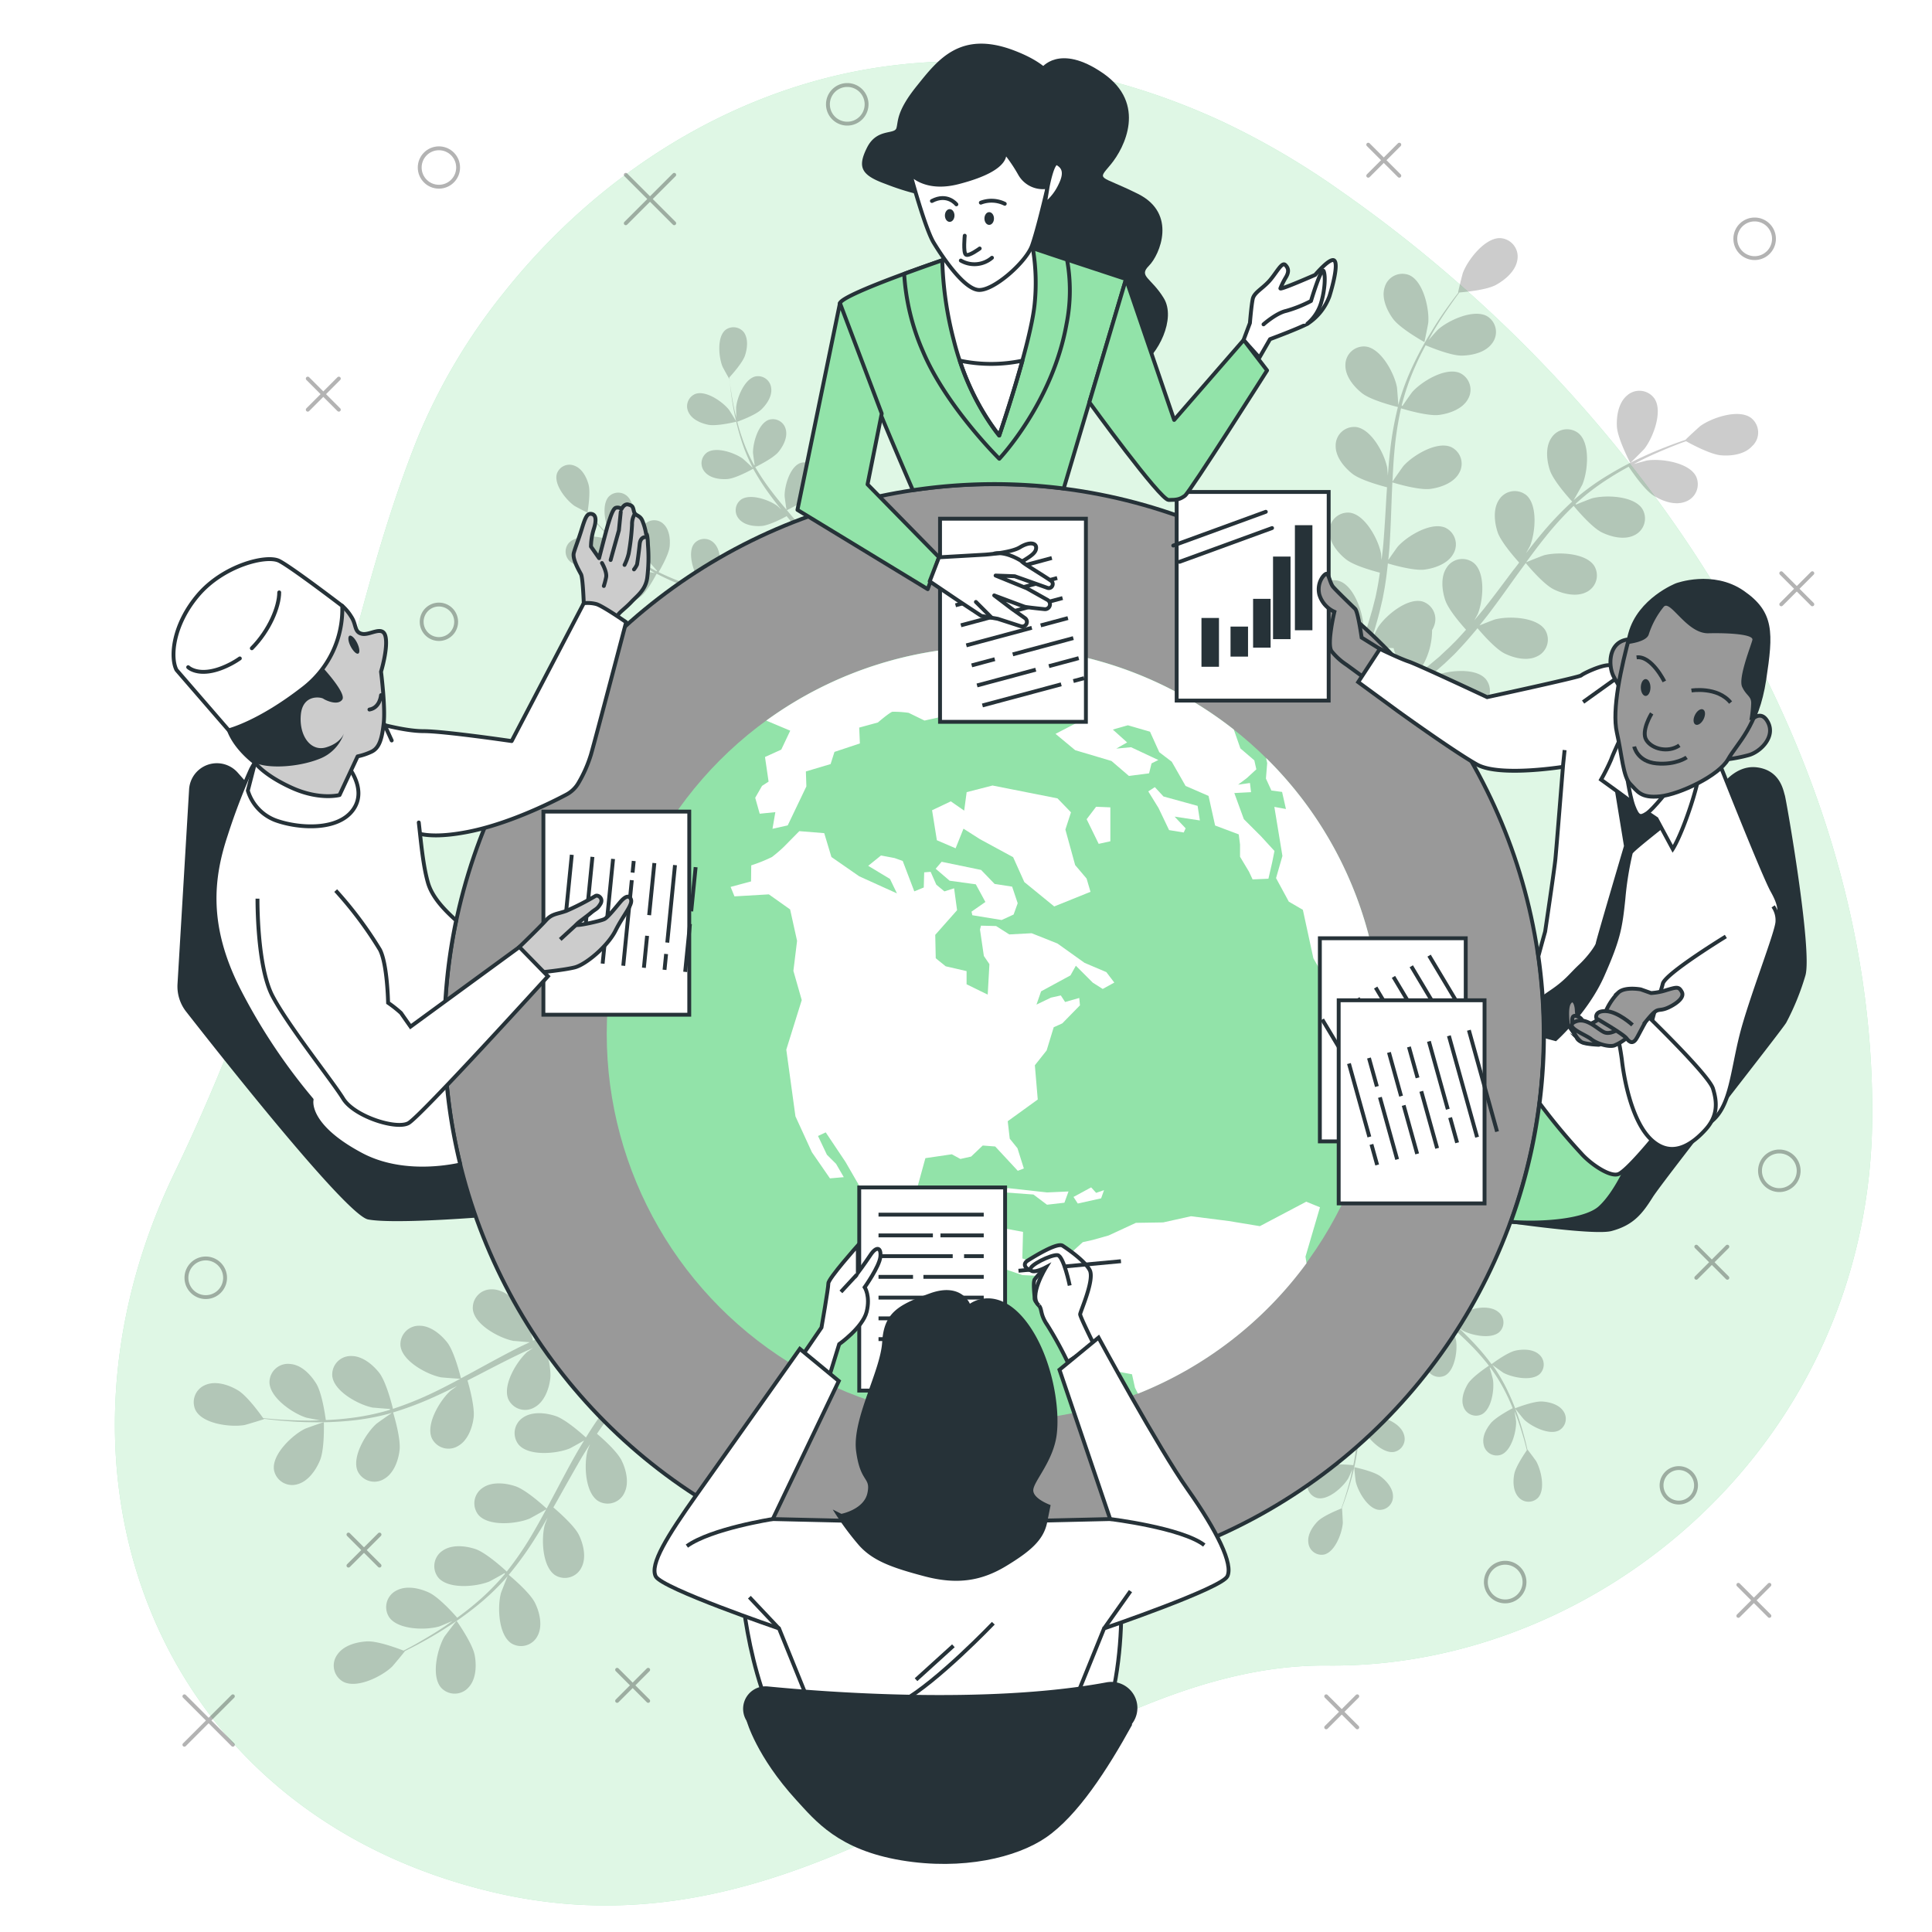 <svg class="animated" id="freepik_stories-international-cooperation" xmlns="http://www.w3.org/2000/svg" viewBox="0 0 500 500" version="1.1" xmlns:xlink="http://www.w3.org/1999/xlink" xmlns:svgjs="http://svgjs.com/svgjs"><style>svg#freepik_stories-international-cooperation:not(.animated) .animable {opacity: 0;}svg#freepik_stories-international-cooperation.animated #freepik--background-simple--inject-241 {animation: 1.5s Infinite  linear floating;animation-delay: 0s;}svg#freepik_stories-international-cooperation.animated #freepik--World--inject-241 {animation: 6s Infinite  linear spin;animation-delay: 0s;}            @keyframes floating {                0% {                    opacity: 1;                    transform: translateY(0px);                }                50% {                    transform: translateY(-10px);                }                100% {                    opacity: 1;                    transform: translateY(0px);                }            }                 @keyframes spin {             from {                 transform: rotate(0);               }               to {                 transform: rotate(360deg);               }         }     </style><g id="freepik--background-simple--inject-241" class="animable" style="transform-origin: 257.138px 254.498px;"><path d="M316.59,31.58c-27.94-13-58.65-18.9-90.11-14-38,6-71.91,27.91-95.74,57.73a153.21,153.21,0,0,0-22.64,38c-20.52,51-25.48,112.51-63,190.35s-4.95,165.58,82.79,186.1,145.77-59.44,215.82-58.73,140.11-57.32,140.82-141.52C485.36,193,424,103.11,346.82,49.31A201.64,201.64,0,0,0,316.59,31.58Z" style="fill: rgb(146, 227, 169); transform-origin: 257.138px 254.498px;" id="elb7a9g2lyo6g" class="animable"></path><g id="el05lrdp6yhq07"><path d="M316.59,31.58c-27.94-13-58.65-18.9-90.11-14-38,6-71.91,27.91-95.74,57.73a153.21,153.21,0,0,0-22.64,38c-20.52,51-25.48,112.51-63,190.35s-4.95,165.58,82.79,186.1,145.77-59.44,215.82-58.73,140.11-57.32,140.82-141.52C485.36,193,424,103.11,346.82,49.31A201.64,201.64,0,0,0,316.59,31.58Z" style="fill: rgb(255, 255, 255); opacity: 0.7; transform-origin: 257.138px 254.498px;" class="animable"></path></g></g><g id="freepik--Plants--inject-241" class="animable" style="transform-origin: 252.573px 249.969px;"><g id="el3td89dzwt28"><g style="opacity: 0.2; transform-origin: 115.964px 383.302px;" class="animable"><path d="M122.85,428.35c-.58-3.11-4.7-8.9-4.7-8.9s-3,3.87-3.15,4.14c-1.82,3.12-3.5,10.22-.8,13.23a4.79,4.79,0,0,0,7.12-.19C123.24,434.52,123.35,431,122.85,428.35Z" id="elmicg1ttac6" class="animable" style="transform-origin: 117.945px 428.881px;"></path><path d="M83.81,368.07c0-.08-4.63,1.58-4.91,1.71-3.23,1.6-8.55,6.59-8,10.59a4.77,4.77,0,0,0,6,3.77c2.77-.7,4.8-3.57,5.85-6.06C84.06,375.17,83.81,368.07,83.81,368.07Z" id="elqrnblfy21h" class="animable" style="transform-origin: 77.345px 376.194px;"></path><path d="M50.63,365c1.9,3.56,9.14,4.42,12.7,3.79.3-.06,5-1.47,5-1.53l0-.08c1.14.15,2.37.29,3.71.42,2.48.21,5.29.44,8.36.47a85.39,85.39,0,0,0,9.91-.36,61.08,61.08,0,0,0,10.92-2l.13,0c-1,.65-3.7,2.56-3.9,2.73-2.7,2.39-6.51,8.61-4.89,12.31a4.79,4.79,0,0,0,6.83,2c2.48-1.4,3.68-4.71,4-7.38.4-3-1.51-9.33-1.67-9.83a85.8,85.8,0,0,0,10.59-4c2-.9,4-1.87,6-2.86-.83.59-1.58,1.12-1.68,1.21-2.7,2.39-6.51,8.61-4.89,12.31a4.79,4.79,0,0,0,6.83,2c2.48-1.4,3.68-4.71,4-7.38s-1.16-8.13-1.59-9.56l2.28-1.16c3.63-1.88,7.24-3.77,10.85-5.51,1.27-.62,2.54-1.18,3.81-1.74-.75.52-1.37,1-1.46,1-2.7,2.4-6.51,8.62-4.89,12.32a4.79,4.79,0,0,0,6.83,2c2.48-1.41,3.68-4.71,4-7.39s-1-7.6-1.51-9.29c1.32-.54,2.64-1.09,3.94-1.55.9-.29,1.74-.64,2.66-.89l2.68-.78c1.72-.44,3.5-.9,5.19-1.28,1.17-.27,2.3-.51,3.43-.76-1.27.6-3.74,1.82-3.93,2a18.52,18.52,0,0,0-6.08,7.14,5.24,5.24,0,0,0-.84.65,4.79,4.79,0,0,0-.07,7.12c3.06,2.65,10.12.85,13.21-1,.18-.11,2-1.53,3.18-2.44-.6.64-1.18,1.25-1.78,1.92-1.2,1.31-2.36,2.65-3.61,4.09L157.14,364c-.6.72-1.15,1.55-1.73,2.32-1.32,1.83-2.56,3.74-3.77,5.7-1.15-1.05-5.29-4.71-7.86-5.56s-6.06-1.22-8.41.4a4.79,4.79,0,0,0-1.15,7c2.62,3.08,9.88,2.37,13.22,1,.21-.09,2.49-1.35,3.73-2.07-.72,1.18-1.44,2.36-2.13,3.58-2,3.52-3.88,7.14-5.8,10.75-.58,1.11-1.18,2.2-1.77,3.3-.4-.38-5.23-4.84-8.11-5.79-2.56-.85-6.06-1.22-8.41.4a4.79,4.79,0,0,0-1.15,7c2.62,3.08,9.88,2.37,13.22,1,.25-.11,3.53-1.93,4.34-2.43-1.3,2.42-2.63,4.81-4,7.12a83.15,83.15,0,0,1-6.21,9c-.19-.18-5.2-4.86-8.15-5.84-2.56-.84-6.06-1.21-8.41.41a4.78,4.78,0,0,0-1.15,7c2.62,3.08,9.88,2.37,13.21,1,.22-.09,2.72-1.47,3.9-2.16l.15.18a62.7,62.7,0,0,1-7.78,7.77c-1.54,1.31-3.08,2.48-4.6,3.59-.85-1-4.76-5.34-7.31-6.52s-5.89-1.87-8.41-.52a4.79,4.79,0,0,0-1.91,6.86c2.26,3.35,9.56,3.44,13,2.43.18-.05,2-.82,3.38-1.4-.69.49-1.4,1-2.08,1.46-2.53,1.71-5,3.13-7.12,4.36-1.23.69-2.36,1.29-3.42,1.84-1.32-.51-6.68-2.53-9.44-2.39s-6.09,1.05-7.7,3.41a4.79,4.79,0,0,0,1.46,7c3.56,1.93,10.07-1.35,12.68-3.85.23-.21,3.38-4,3.31-4l-.08,0c1-.51,2.13-1.07,3.32-1.7,2.19-1.19,4.65-2.55,7.23-4.22a85.7,85.7,0,0,0,8.08-5.76,63.14,63.14,0,0,0,8-7.67,1,1,0,0,0,.08-.11c-.47,1.09-1.68,4.18-1.75,4.42-.93,3.49-.68,10.78,2.72,13a4.8,4.8,0,0,0,6.82-2.07c1.29-2.54.47-6-.71-8.39-1.33-2.74-6.41-6.94-6.81-7.28a84.71,84.71,0,0,0,6.64-9.15c1.18-1.85,2.31-3.76,3.42-5.68-.38.95-.71,1.81-.74,1.93-.93,3.49-.68,10.78,2.71,13a4.79,4.79,0,0,0,6.82-2.06c1.3-2.55.47-6-.7-8.39s-5.46-6.14-6.6-7.1c.42-.74.85-1.48,1.26-2.22,2-3.57,4-7.14,6-10.58.72-1.22,1.47-2.39,2.22-3.56-.34.85-.61,1.56-.64,1.68-.93,3.49-.68,10.78,2.72,13a4.78,4.78,0,0,0,6.81-2.07c1.3-2.54.48-6-.7-8.38s-5-5.78-6.39-6.93c.8-1.17,1.6-2.36,2.44-3.46.58-.74,1.09-1.5,1.72-2.21l1.81-2.13c1.19-1.31,2.42-2.68,3.62-3.93.83-.88,1.63-1.7,2.44-2.53-.73,1.2-2.11,3.58-2.2,3.79-1.45,3.31-2.31,10.56.72,13.24a4.79,4.79,0,0,0,7.05-1c1.67-2.32,1.37-5.82.57-8.4-.87-2.84-5.06-7.59-5.59-8.19,1.34-1.36,2.66-2.68,3.93-3.9,4.33-4.21,8.1-7.56,10.79-9.87l-1.54-2.27-.18.15c-2.67,2.41-6.44,5.9-10.76,10.29-1.37,1.38-2.8,2.88-4.26,4.44a55.32,55.32,0,0,0-5.26-3.11c.69-3-.12-8.84-.23-9.59,1.88-.4,3.7-.77,5.43-1.09C171,340,176,339.3,179.47,338.85l-1.69-2.49c-3.44.54-8,1.31-13.23,2.43-1.9.39-3.93.86-6,1.35-.29-.72-2.74-6.58-4.91-8.61-2-1.84-5-3.64-7.81-3.16a4.8,4.8,0,0,0-4,5.91c1.09,3.89,8,6.29,11.59,6.43.21,0,2.53-.16,4-.29l-2.54.62c-1.72.43-3.43.91-5.27,1.42l-2.66.84c-.9.27-1.81.66-2.73,1-2.1.8-4.19,1.71-6.28,2.68-.38-1.51-1.81-6.85-3.49-9s-4.38-4.36-7.23-4.3a4.78,4.78,0,0,0-4.84,5.23c.48,4,6.93,7.42,10.48,8.11.22,0,2.82.25,4.25.34-1.25.59-2.51,1.17-3.75,1.81-3.6,1.84-7.18,3.81-10.77,5.77-1.09.6-2.2,1.18-3.3,1.77-.12-.54-1.69-6.92-3.56-9.3-1.67-2.12-4.38-4.36-7.24-4.31a4.8,4.8,0,0,0-4.84,5.23c.49,4,6.94,7.43,10.48,8.12.27.05,4,.34,5,.37-2.42,1.29-4.84,2.56-7.29,3.72a86.18,86.18,0,0,1-10.14,4.07c-.06-.25-1.66-6.92-3.58-9.36-1.67-2.12-4.39-4.36-7.24-4.31A4.79,4.79,0,0,0,86,356.17c.49,4,6.93,7.43,10.48,8.12.23,0,3.08.27,4.44.34l0,.23a62,62,0,0,1-10.78,2.19c-2,.25-3.93.38-5.82.46-.17-1.28-1-7.08-2.5-9.47S78,353.23,75.12,353a4.78,4.78,0,0,0-5.38,4.66c0,4.05,6.08,8.15,9.52,9.22.19.06,2.16.44,3.6.7-.85,0-1.72.06-2.54.07-3,0-5.86-.13-8.34-.29-1.41-.11-2.68-.23-3.87-.35-.82-1.16-4.18-5.8-6.55-7.21s-5.66-2.49-8.31-1.41A4.8,4.8,0,0,0,50.63,365Z" id="elahr3mz7v2gn" class="animable" style="transform-origin: 115.964px 382.037px;"></path></g></g><g id="el6pq5wrtwu3g"><g style="opacity: 0.2; transform-origin: 397.713px 125.543px;" class="animable"><path d="M360.53,82.53c1.88,2.55,8.1,6,8.11,6s1-4.79,1-5.1c.28-3.6-1.3-10.73-5-12.26a4.78,4.78,0,0,0-6.32,3.27C357.49,77.15,358.93,80.36,360.53,82.53Z" id="el6j88arse1jp" class="animable" style="transform-origin: 363.874px 79.695px;"></path><path d="M421.92,119.81c0,.06,3.48-3.44,3.67-3.69,2.22-2.85,4.84-9.65,2.56-13a4.78,4.78,0,0,0-7.08-.76c-2.19,1.83-2.76,5.3-2.62,8C418.61,113.52,421.92,119.8,421.92,119.81Z" id="eleccp8umuklq" class="animable" style="transform-origin: 423.73px 110.471px;"></path><path d="M453.14,108.13c-3.27-2.38-10.16,0-13.09,2.12-.25.18-3.87,3.5-3.81,3.54l.08,0c-1.09.37-2.26.78-3.52,1.25-2.33.88-4.95,1.91-7.73,3.21a84.56,84.56,0,0,0-8.77,4.64,62.39,62.39,0,0,0-9,6.52l-.09.1c.61-1,2.22-3.91,2.32-4.15,1.39-3.33,2.11-10.59-1-13.22a4.78,4.78,0,0,0-7,1.14c-1.63,2.34-1.27,5.84-.42,8.41.95,2.88,5.42,7.74,5.77,8.12a86.79,86.79,0,0,0-7.8,8.18c-1.41,1.68-2.79,3.42-4.14,5.18.5-.9.94-1.7,1-1.82,1.39-3.33,2.12-10.59-.95-13.22a4.8,4.8,0,0,0-7,1.14c-1.62,2.34-1.26,5.84-.42,8.41s4.59,6.81,5.59,7.91c-.52.68-1,1.35-1.55,2-2.45,3.28-4.88,6.55-7.36,9.69-.88,1.11-1.78,2.17-2.68,3.23.45-.8.81-1.47.86-1.58,1.39-3.33,2.12-10.59-1-13.22a4.78,4.78,0,0,0-7,1.14c-1.63,2.35-1.27,5.84-.42,8.41s4.22,6.4,5.4,7.71c-.95,1.06-1.9,2.12-2.87,3.11-.68.65-1.29,1.33-2,1.95L372.44,170c-1.36,1.14-2.76,2.33-4.12,3.41-.93.76-1.84,1.46-2.75,2.17.88-1.09,2.56-3.26,2.68-3.46a18.52,18.52,0,0,0,2.37-9.07,4.94,4.94,0,0,0,.47-.95,4.79,4.79,0,0,0-3-6.45c-3.91-1-9.49,3.65-11.45,6.68-.12.18-1.16,2.26-1.79,3.58.25-.83.51-1.64.76-2.5.51-1.7,1-3.42,1.47-5.26.21-.9.42-1.8.64-2.72s.36-1.89.55-2.84c.39-2.22.67-4.48.91-6.77,1.49.44,6.81,1.94,9.49,1.59s6-1.54,7.4-4a4.79,4.79,0,0,0-2-6.83c-3.7-1.63-9.92,2.17-12.32,4.87-.15.17-1.66,2.3-2.46,3.48.13-1.37.27-2.75.36-4.15.25-4,.38-8.12.53-12.2.05-1.25.11-2.49.16-3.74.53.17,6.82,2.08,9.82,1.69,2.68-.35,6-1.55,7.4-4a4.79,4.79,0,0,0-2-6.83c-3.7-1.63-9.93,2.17-12.33,4.87-.18.2-2.34,3.27-2.86,4.07.13-2.74.27-5.47.53-8.16a84.66,84.66,0,0,1,1.68-10.81c.25.08,6.8,2.11,9.88,1.71,2.67-.35,6-1.55,7.39-4a4.78,4.78,0,0,0-2-6.83c-3.7-1.63-9.93,2.17-12.33,4.87-.16.17-1.81,2.51-2.56,3.64l-.21-.09a61.34,61.34,0,0,1,3.62-10.39c.81-1.85,1.69-3.57,2.58-5.23,1.18.5,6.6,2.74,9.41,2.68s6.12-.87,7.8-3.18a4.79,4.79,0,0,0-1.27-7c-3.49-2-10.1,1.06-12.78,3.48-.15.13-1.48,1.63-2.44,2.73.41-.74.83-1.51,1.24-2.22,1.53-2.64,3.1-5,4.51-7,.8-1.16,1.56-2.19,2.27-3.15,1.42-.11,7.12-.63,9.55-2s5-3.6,5.45-6.42a4.78,4.78,0,0,0-4.35-5.64c-4-.19-8.48,5.6-9.75,9-.11.29-1.3,5.06-1.22,5.06h.08c-.7.91-1.45,1.89-2.25,3-1.45,2-3.08,4.32-4.67,7a82.5,82.5,0,0,0-4.76,8.7,62.82,62.82,0,0,0-3.89,10.39s0,.09,0,.13c-.05-1.18-.31-4.48-.36-4.74-.67-3.54-4.07-10-8.09-10.49a4.79,4.79,0,0,0-5.24,4.83c-.06,2.85,2.18,5.57,4.29,7.24,2.39,1.89,8.79,3.47,9.3,3.59a84.19,84.19,0,0,0-2,11.13c-.25,2.18-.44,4.39-.6,6.6-.08-1-.16-1.93-.18-2.06-.68-3.55-4.08-10-8.09-10.5a4.79,4.79,0,0,0-5.24,4.83c-.06,2.86,2.17,5.57,4.29,7.25s7.58,3.15,9,3.52c-.05.85-.12,1.69-.17,2.54-.23,4.09-.46,8.16-.79,12.15-.12,1.4-.29,2.78-.46,4.16-.07-.9-.13-1.67-.15-1.78-.68-3.55-4.08-10-8.09-10.5a4.79,4.79,0,0,0-5.24,4.83c-.06,2.85,2.17,5.57,4.28,7.24s7.06,3,8.77,3.46c-.21,1.4-.42,2.82-.69,4.17-.2.92-.33,1.83-.59,2.74l-.69,2.71c-.51,1.7-1,3.46-1.56,5.11-.36,1.15-.73,2.24-1.09,3.34.13-1.4.34-4.14.33-4.37-.14-3.61-2.52-10.51-6.41-11.6a4.78,4.78,0,0,0-5.91,4c-.49,2.81,1.3,5.83,3.14,7.81,2,2.17,7.87,4.63,8.6,4.93-.62,1.82-1.23,3.58-1.84,5.23-2.06,5.67-4,10.33-5.41,13.58l2.37,1.37.09-.21c1.36-3.33,3.23-8.11,5.21-13.95.63-1.84,1.27-3.82,1.91-5.86a50.27,50.27,0,0,0,6.09.52c.67,3,3.95,7.9,4.37,8.54-1.51,1.17-3,2.3-4.41,3.34-4.85,3.6-9,6.41-12,8.35l2.61,1.5c2.85-2,6.59-4.64,10.85-7.94,1.54-1.18,3.16-2.48,4.82-3.83.58.52,5.33,4.72,8.17,5.61,2.58.8,6.08,1.11,8.4-.56a4.79,4.79,0,0,0,1-7.05c-2.68-3-9.92-2.19-13.24-.74-.19.08-2.21,1.24-3.47,2,.68-.56,1.34-1.09,2-1.67,1.37-1.14,2.69-2.32,4.13-3.58l2-1.91c.69-.63,1.34-1.38,2-2.07,1.54-1.63,3-3.36,4.49-5.14,1,1.19,4.61,5.37,7.05,6.56s5.84,2,8.38.72a4.77,4.77,0,0,0,2.08-6.81c-2.18-3.4-9.47-3.67-13-2.74-.22.05-2.65,1-4,1.55.87-1.08,1.75-2.15,2.59-3.27,2.44-3.22,4.8-6.56,7.18-9.88l2.2-3c.35.43,4.53,5.49,7.26,6.82,2.42,1.19,5.84,2,8.39.73a4.79,4.79,0,0,0,2.08-6.81c-2.19-3.41-9.48-3.67-13-2.75-.26.07-3.76,1.44-4.63,1.83,1.62-2.22,3.25-4.42,4.95-6.52a83.09,83.09,0,0,1,7.36-8.09c.16.2,4.5,5.51,7.3,6.87,2.42,1.18,5.84,2,8.39.73a4.79,4.79,0,0,0,2.07-6.82c-2.18-3.4-9.47-3.67-13-2.74-.23.06-2.89,1.1-4.15,1.62l-.12-.19a60.75,60.75,0,0,1,8.74-6.66c1.7-1.1,3.38-2.06,5-2.95.71,1.07,4,5.93,6.38,7.44s5.58,2.64,8.25,1.64a4.8,4.8,0,0,0,2.82-6.55c-1.8-3.62-9-4.68-12.59-4.15-.19,0-2.13.55-3.54.94.75-.39,1.52-.81,2.26-1.17,2.74-1.36,5.33-2.43,7.63-3.37,1.32-.52,2.51-1,3.64-1.37,1.24.69,6.28,3.4,9,3.64s6.17-.23,8.08-2.35A4.79,4.79,0,0,0,453.14,108.13Z" id="elwm6g2cyxj3" class="animable" style="transform-origin: 397.713px 125.543px;"></path></g></g><g id="elbvolbnzz1gq"><g style="opacity: 0.2; transform-origin: 369.271px 354.737px;" class="animable"><path d="M399.07,362.71c-2.26-.12-7,1.77-7,1.77s2.19,2.73,2.35,2.89c1.87,1.79,6.52,4.17,9.08,2.8a3.43,3.43,0,0,0,1.07-5C403.43,363.48,401,362.81,399.07,362.71Z" id="el8qzsch1zvie" class="animable" style="transform-origin: 398.65px 366.641px;"></path><path d="M350.49,379.71c-.05,0,.32,3.49.37,3.7.56,2.53,3.14,7.08,6,7.34a3.43,3.43,0,0,0,3.64-3.57c0-2-1.68-3.94-3.23-5.09C355.48,380.73,350.49,379.71,350.49,379.71Z" id="elg8efuskplsr" class="animable" style="transform-origin: 355.494px 385.233px;"></path><path d="M342.74,402.3c2.8-.72,4.62-5.62,4.78-8.21,0-.22-.17-3.74-.22-3.72l-.06,0c.29-.77.6-1.6.91-2.51.57-1.69,1.2-3.61,1.75-5.74a62,62,0,0,0,1.42-7,44.48,44.48,0,0,0,.48-7.94s0-.06,0-.09c.29.8,1.15,3,1.24,3.17,1.21,2.29,4.9,6,7.75,5.49a3.42,3.42,0,0,0,2.57-4.41c-.55-2-2.66-3.36-4.46-4.06-2-.79-6.75-.52-7.12-.5a61,61,0,0,0-1-8c-.29-1.55-.62-3.1-1-4.66.27.69.52,1.3.56,1.38,1.21,2.29,4.9,6,7.75,5.49a3.43,3.43,0,0,0,2.57-4.41c-.55-2-2.65-3.36-4.46-4.06s-5.85-.57-6.92-.51l-.42-1.79c-.7-2.84-1.4-5.68-2-8.48-.21-1-.39-2-.57-2.95.24.6.45,1.11.49,1.19,1.21,2.29,4.89,6,7.75,5.49a3.43,3.43,0,0,0,2.57-4.41c-.56-2-2.66-3.36-4.46-4.06s-5.46-.58-6.73-.52c-.15-1-.31-2-.41-3,0-.67-.15-1.32-.17-2l-.09-2c0-1.27,0-2.59,0-3.83,0-.87,0-1.69.05-2.52.2,1,.63,2.91.69,3.07a13.38,13.38,0,0,0,3.94,5.44,4.28,4.28,0,0,0,.31.69,3.43,3.43,0,0,0,4.95,1.25c2.36-1.68,2.3-6.9,1.52-9.37,0-.15-.72-1.67-1.17-2.62l1,1.56c.71,1.06,1.45,2.09,2.24,3.21L360,328c.39.54.88,1.06,1.32,1.6,1.05,1.22,2.17,2.41,3.33,3.58-.92.63-4.17,2.89-5.2,4.54s-1.87,4-1.14,5.92a3.43,3.43,0,0,0,4.7,2c2.59-1.3,3.32-6.48,2.92-9,0-.16-.52-2-.81-2.94.7.7,1.4,1.4,2.13,2.08,2.12,2,4.32,3.92,6.51,5.86l2,1.79c-.33.22-4.25,2.82-5.41,4.67-1,1.64-1.87,4-1.14,5.92a3.43,3.43,0,0,0,4.7,2c2.59-1.3,3.32-6.48,2.93-9,0-.19-.75-2.78-1-3.43,1.46,1.31,2.91,2.64,4.28,4a60.3,60.3,0,0,1,5.21,5.85c-.15.1-4.26,2.8-5.44,4.69-1,1.64-1.87,4-1.14,5.92a3.43,3.43,0,0,0,4.7,2c2.59-1.3,3.32-6.48,2.92-9,0-.17-.56-2.15-.84-3.08l.14-.08a44.1,44.1,0,0,1,4.1,6.73c.66,1.3,1.21,2.57,1.72,3.82-.81.42-4.52,2.4-5.77,4S383.5,372,384,374a3.43,3.43,0,0,0,4.46,2.49c2.72-1,4-6.07,3.9-8.66,0-.14-.23-1.56-.41-2.6.22.57.46,1.15.67,1.7.76,2.05,1.33,4,1.83,5.69.27,1,.5,1.87.7,2.7-.58.83-2.89,4.23-3.26,6.17s-.3,4.42,1.07,5.94a3.43,3.43,0,0,0,5.1.16c1.95-2.15.76-7.24-.53-9.48-.11-.2-2.21-3-2.24-3l0,.05c-.18-.81-.38-1.67-.62-2.6-.46-1.73-1-3.68-1.71-5.76a61.46,61.46,0,0,0-2.66-6.59,44.05,44.05,0,0,0-4-6.88l-.06-.08c.68.51,2.62,1.88,2.79,2,2.27,1.24,7.39,2.3,9.49.31a3.44,3.44,0,0,0-.29-5.1c-1.55-1.33-4.07-1.34-6-.93-2.13.46-5.92,3.29-6.22,3.52a60.2,60.2,0,0,0-5.25-6.17c-1.09-1.14-2.23-2.25-3.38-3.35.6.43,1.14.8,1.22.84,2.27,1.24,7.39,2.3,9.49.31a3.43,3.43,0,0,0-.28-5.1c-1.55-1.33-4.07-1.34-6-.93s-5.2,2.76-6.06,3.39l-1.34-1.25c-2.14-2-4.3-4-6.35-6-.72-.71-1.41-1.43-2.1-2.15.53.38,1,.69,1.06.73,2.27,1.24,7.39,2.3,9.49.3a3.43,3.43,0,0,0-.28-5.1c-1.56-1.33-4.08-1.33-6-.92s-4.87,2.53-5.9,3.28c-.68-.76-1.37-1.52-2-2.29-.41-.53-.85-1-1.24-1.57L360,325.47c-.71-1.05-1.46-2.14-2.13-3.18-.47-.73-.9-1.43-1.34-2.13.71.71,2.13,2.07,2.27,2.17,2.05,1.57,6.95,3.39,9.33,1.74a3.42,3.42,0,0,0,.49-5.08c-1.33-1.56-3.82-1.94-5.75-1.82-2.12.13-6.15,2.24-6.65,2.51-.72-1.17-1.42-2.31-2.05-3.4-2.2-3.72-3.9-6.92-5.05-9.18l-1.84.69a1.09,1.09,0,0,0,.08.15c1.22,2.27,3,5.48,5.34,9.23.73,1.19,1.53,2.44,2.37,3.72A39.8,39.8,0,0,0,352,324c-1.95-1-6.17-1.41-6.71-1.47,0-1.37.09-2.7.15-4,.23-4.33.58-7.92.86-10.45l-2,.76c-.21,2.48-.44,5.76-.55,9.62-.05,1.39-.07,2.88-.07,4.41-.55.09-5.05.8-6.83,2-1.62,1.06-3.38,2.86-3.52,4.9a3.44,3.44,0,0,0,3.44,3.78c2.89-.1,5.73-4.49,6.44-7,0-.15.31-1.79.47-2.83,0,.62,0,1.23,0,1.87,0,1.28.06,2.55.1,3.91.05.66.09,1.33.14,2s.15,1.37.22,2.06c.2,1.6.48,3.21.8,4.83-1.12,0-5.08.1-6.84.91s-3.78,2.32-4.22,4.31a3.43,3.43,0,0,0,2.82,4.26c2.88.34,6.35-3.58,7.42-5.93.07-.15.66-1.92,1-2.9.2,1,.39,1.94.62,2.91.68,2.82,1.45,5.65,2.2,8.48.23.86.45,1.73.68,2.59-.4,0-5.11,0-7.08.91-1.76.81-3.78,2.32-4.22,4.32a3.43,3.43,0,0,0,2.82,4.25c2.88.34,6.34-3.57,7.42-5.93.08-.17.92-2.73,1.1-3.39.49,1.91,1,3.81,1.36,5.71a60.82,60.82,0,0,1,1.12,7.75c-.19,0-5.1,0-7.13.91-1.76.81-3.77,2.32-4.22,4.31a3.44,3.44,0,0,0,2.83,4.26c2.87.34,6.34-3.58,7.42-5.93.07-.15.71-2.1,1-3l.16,0a44.19,44.19,0,0,1-.29,7.87c-.17,1.44-.41,2.81-.67,4.13-.91-.1-5.1-.49-7,.14s-4,1.89-4.67,3.82a3.43,3.43,0,0,0,2.34,4.54c2.82.66,6.69-2.85,8-5.07.08-.12.68-1.43,1.1-2.39-.13.59-.25,1.21-.38,1.78-.5,2.13-1.08,4.06-1.61,5.76-.31,1-.61,1.83-.9,2.64-.95.37-4.75,1.93-6.13,3.34s-2.69,3.52-2.38,5.55A3.44,3.44,0,0,0,342.74,402.3Z" id="elijze664fhcg" class="animable" style="transform-origin: 366.414px 354.737px;"></path></g></g><g id="elxv22xjg3f2f"><g style="opacity: 0.2; transform-origin: 185.905px 129.201px;" class="animable"><path d="M154.24,145.58c2.09-.88,5.52-4.64,5.52-4.64s-3.16-1.51-3.37-1.58c-2.46-.8-7.69-.91-9.39,1.43a3.43,3.43,0,0,0,1.21,5C150,146.78,152.45,146.33,154.24,145.58Z" id="elflo1110hak7" class="animable" style="transform-origin: 153.07px 142.602px;"></path><path d="M190.58,109.13s-1.81-3-2-3.18c-1.61-2-5.91-5-8.62-4a3.43,3.43,0,0,0-1.73,4.81c.91,1.83,3.23,2.82,5.13,3.18C185.64,110.37,190.57,109.13,190.58,109.13Z" id="elid03tumyz8m" class="animable" style="transform-origin: 184.199px 105.891px;"></path><path d="M187.72,85.41c-2.21,1.87-1.72,7.08-.73,9.47.08.21,1.78,3.29,1.82,3.25l0,0c.07.82.16,1.7.27,2.66.22,1.77.49,3.77.93,5.93a62.26,62.26,0,0,0,1.75,6.89,44.09,44.09,0,0,0,3,7.35l0,.09c-.6-.6-2.34-2.21-2.49-2.32-2.09-1.53-7-3.27-9.37-1.57a3.43,3.43,0,0,0-.4,5.09c1.36,1.53,3.86,1.87,5.79,1.72,2.17-.18,6.3-2.47,6.63-2.66a61.41,61.41,0,0,0,4.38,6.82c.93,1.27,1.91,2.52,2.91,3.76-.54-.5-1-.94-1.1-1-2.09-1.53-7-3.27-9.37-1.57a3.43,3.43,0,0,0-.4,5.09c1.36,1.53,3.86,1.87,5.79,1.71s5.52-2,6.45-2.55l1.16,1.42c1.86,2.26,3.73,4.51,5.5,6.77.62.8,1.21,1.6,1.79,2.41-.48-.45-.88-.81-.95-.86-2.09-1.54-7-3.27-9.37-1.57a3.43,3.43,0,0,0-.39,5.09c1.35,1.53,3.85,1.87,5.78,1.71s5.17-1.86,6.29-2.46c.57.84,1.15,1.69,1.67,2.53.34.58.71,1.12,1,1.73l1,1.76c.57,1.14,1.16,2.31,1.68,3.44.37.78.71,1.53,1,2.29-.61-.8-1.84-2.34-2-2.46a13.27,13.27,0,0,0-5.92-3.18,3.86,3.86,0,0,0-.58-.49,3.43,3.43,0,0,0-5,1c-1.39,2.55.94,7.23,2.71,9.11.11.11,1.38,1.18,2.2,1.85l-1.62-1c-1.1-.64-2.21-1.25-3.41-1.91l-1.79-.9c-.59-.32-1.25-.57-1.88-.87-1.48-.64-3-1.22-4.56-1.77.56-1,2.5-4.42,2.71-6.35s-.06-4.43-1.55-5.83a3.43,3.43,0,0,0-5.1.26c-1.77,2.3-.17,7.28,1.3,9.4.09.14,1.32,1.55,2,2.31-.94-.33-1.87-.66-2.83-.95-2.76-.86-5.59-1.65-8.4-2.44-.87-.24-1.72-.5-2.58-.75.2-.34,2.6-4.39,2.83-6.55.21-1.92-.06-4.43-1.55-5.83a3.44,3.44,0,0,0-5.1.25c-1.76,2.3-.17,7.28,1.3,9.41.12.16,1.89,2.19,2.36,2.68-1.89-.55-3.77-1.12-5.6-1.75a60.72,60.72,0,0,1-7.24-3c.1-.16,2.62-4.37,2.86-6.59.21-1.92-.06-4.43-1.55-5.83a3.43,3.43,0,0,0-5.1.26c-1.77,2.3-.17,7.28,1.3,9.4.1.14,1.45,1.69,2.1,2.41l-.1.13a43.93,43.93,0,0,1-6.61-4.28c-1.16-.88-2.21-1.78-3.21-2.68.55-.74,3-4.13,3.46-6.1s.42-4.41-.91-6a3.43,3.43,0,0,0-5.09-.31c-2,2.1-1,7.22.26,9.5.07.12.89,1.31,1.5,2.16-.45-.41-.92-.83-1.34-1.24-1.58-1.51-2.94-3-4.13-4.33-.67-.76-1.26-1.46-1.81-2.12.16-1,.77-5.06.26-7s-1.66-4.11-3.55-4.88a3.43,3.43,0,0,0-4.67,2.07c-.81,2.79,2.47,6.85,4.61,8.31.19.12,3.3,1.76,3.31,1.71v-.06c.52.64,1.07,1.33,1.7,2.07,1.16,1.35,2.49,2.87,4,4.43a61,61,0,0,0,5.25,4.78,44.68,44.68,0,0,0,6.59,4.46l.08,0c-.83-.17-3.18-.55-3.36-.56-2.58-.13-7.65,1.15-8.68,3.86a3.43,3.43,0,0,0,2.48,4.46c2,.53,4.25-.57,5.77-1.76,1.72-1.34,3.9-5.53,4.07-5.87a60.43,60.43,0,0,0,7.41,3.27c1.48.55,3,1.05,4.5,1.54l-1.46-.23c-2.59-.12-7.66,1.15-8.68,3.86a3.43,3.43,0,0,0,2.47,4.47c2,.52,4.25-.57,5.78-1.76s3.47-4.75,4-5.69c.58.18,1.16.37,1.75.54,2.8.86,5.6,1.7,8.32,2.61,1,.32,1.89.67,2.83,1-.65-.1-1.19-.19-1.28-.19-2.58-.13-7.65,1.15-8.67,3.86a3.42,3.42,0,0,0,2.47,4.46c2,.53,4.25-.56,5.77-1.76s3.29-4.4,3.89-5.52c.94.39,1.89.77,2.79,1.19.61.29,1.22.54,1.81.87l1.77.94c1.1.64,2.24,1.3,3.3,1.95l2.13,1.33c-1-.33-2.82-.94-3-1-2.54-.52-7.74,0-9.17,2.5a3.44,3.44,0,0,0,1.78,4.79c1.87.82,4.28.08,6-.87,1.85-1,4.55-4.69,4.89-5.15,1.16.73,2.28,1.46,3.33,2.16,3.6,2.4,6.51,4.53,8.54,6.07l1.36-1.42-.14-.1c-2.09-1.51-5.1-3.62-8.83-6-1.17-.75-2.44-1.53-3.76-2.32a36.17,36.17,0,0,0,1.39-4.15c2.19,0,6.17-1.42,6.69-1.61.56,1.26,1.09,2.48,1.58,3.64,1.68,4,2.93,7.38,3.78,9.78l1.49-1.56c-.89-2.33-2.12-5.38-3.69-8.9-.57-1.27-1.2-2.62-1.86-4,.46-.31,4.19-2.91,5.29-4.74,1-1.66,1.8-4.05,1-5.94a3.43,3.43,0,0,0-4.73-1.91c-2.57,1.35-3.21,6.54-2.76,9.09,0,.15.49,1.75.8,2.75-.27-.56-.53-1.11-.82-1.68-.56-1.15-1.15-2.27-1.79-3.48l-1-1.74c-.32-.59-.73-1.17-1.09-1.76-.88-1.35-1.84-2.68-2.83-4,1-.49,4.53-2.3,5.76-3.8s2.4-3.72,1.93-5.71a3.43,3.43,0,0,0-4.4-2.6c-2.74.94-4.15,6-4.1,8.56,0,.16.25,2,.41,3-.6-.79-1.2-1.58-1.84-2.35-1.83-2.25-3.75-4.46-5.66-6.67-.59-.68-1.16-1.37-1.74-2.05.35-.17,4.59-2.23,6-3.9,1.23-1.49,2.39-3.73,1.92-5.72a3.44,3.44,0,0,0-4.4-2.6c-2.74.95-4.15,6-4.1,8.57,0,.19.37,2.86.49,3.53-1.27-1.5-2.53-3-3.7-4.55a60.19,60.19,0,0,1-4.39-6.49c.17-.08,4.6-2.21,6-3.92,1.23-1.49,2.39-3.73,1.92-5.72a3.43,3.43,0,0,0-4.39-2.6c-2.74.94-4.16,6-4.11,8.56,0,.17.28,2.2.43,3.17l-.15,0a43.9,43.9,0,0,1-3.16-7.22c-.48-1.36-.86-2.7-1.2-4,.86-.32,4.8-1.78,6.25-3.19s2.79-3.44,2.54-5.47a3.43,3.43,0,0,0-4.08-3.07c-2.83.64-4.79,5.49-5,8.07,0,.14,0,1.58.06,2.62-.15-.59-.31-1.19-.44-1.76-.48-2.14-.79-4.13-1.05-5.89-.14-1-.25-1.92-.34-2.77.69-.75,3.43-3.8,4.06-5.68s.88-4.34-.27-6A3.44,3.44,0,0,0,187.72,85.41Z" id="elkj18rklop2n" class="animable" style="transform-origin: 185.905px 129.201px;"></path></g></g></g><g id="freepik--Table--inject-241" class="animable" style="transform-origin: 257.27px 267.55px;"><g id="elxjw17dztff"><circle cx="257.27" cy="267.55" r="142.24" style="fill: rgb(153, 153, 153); stroke: rgb(38, 50, 56); stroke-miterlimit: 10; transform-origin: 257.27px 267.55px; transform: rotate(-45deg);" class="animable"></circle></g></g><g id="freepik--World--inject-241" class="animable" style="transform-origin: 257.27px 267.55px;"><g id="elh5d4tozrzqb"><circle cx="257.27" cy="267.55" r="100.25" style="fill: rgb(146, 227, 169); transform-origin: 257.27px 267.55px; transform: rotate(-71.08deg);" class="animable"></circle></g><path d="M237.14,360.3a94.48,94.48,0,0,0,16.35,2.08" style="fill: none; transform-origin: 245.315px 361.34px;" id="ellc223as2ba" class="animable"></path><path d="M224.86,356.74c2.71,1,5.48,1.86,8.29,2.6" style="fill: none; transform-origin: 229.005px 358.04px;" id="eltmsm7mu5mi" class="animable"></path><polygon points="243.69 223.03 253.91 225.14 257.4 228.76 261.94 229.46 263.38 233.76 262.32 236.68 259.23 238.1 251.64 236.86 251.43 235.93 255.02 233.43 252.54 228.86 245.76 227.93 242.15 224.83 243.69 223.03" style="fill: rgb(255, 255, 255); transform-origin: 252.765px 230.565px;" id="eliv6z5di9cn" class="animable"></polygon><path d="M326.05,317.33,318,316l-9.78-1.24-7.2,1.6-7.05.11-7.07,3.27-4.13,1.16-2.55.57-4.26,3.87-4.23,2.89-7.15-2.56.18-6.86L260.4,318l-4.64,1-1.16-1.93-.47-4.29-2.14-2-3.15,1.19-.41,2.53-3.9,1.11-4.41-3.41L237.49,307l2-7.27,6.84-1,2.22,1.21,2.78-.62,3-2.86,3.23.25L263.4,303l1.57-.6-1.65-5.24-2-2.47-.52-4.52,7.77-5.62-.75-8.86,3.05-3.84,1.83-6,2.22-1,4.57-4.67-.18-1.91-3.66,1.05-1.11-1.7-2.56.57-3.74,1.8,1.19-3.43,7.61-4.13,1.39-2.5,4.39,4.39,2.56,1.62,3-1.65-2.06-2.71-5.65-2.4-7-5-6.68-2.66-5.79.31-3.4-2.17-3.92-.1-.26,1,1,6.84,1.44,2.12-.44,7.89-5.47-2.68,0-3.41-5.4-1.24L242.17,248l-.13-6.06,5.65-6.38-.77-5.67-2.51.8-2.09-1.73-1.47-3.33-1.67.13-.11,3.92-2.45,1-3-7.87-2.11-.75L228,221.4l-3.31,2.68,5.63,3.38,1.81,3.75-9.76-4.42-7.2-5-1.86-6.17-6.45-.52-4,4.06a38,38,0,0,1-3.07,2.63,40,40,0,0,1-5.37,2.16l-.05,4.16-5.29,1.42,1,2.45,8.9-.52,5.5,3.9,1.8,8.13-.95,7.77,2.16,7.56-4,12.83,2.37,17.26,4.26,9.29,4.67,6.76,3.58-.31-2-3.45L214,298.84l-2.3-4.85,2-.93,5.11,7.64,4,6.92,1.34,6,5.6,4.37,9.19,4.05,12.8.57,4.49,2.66,3.61,3.09,4.75,1.63,5.42.26,5.06-1.37s.28,2.38.54,3.54-2.12,5.83-2.12,5.83l-1.52,5.21,3,4.7,5.58,1,8.85,5.83,3.56.67.77,3.48.77,1.54a100,100,0,0,0,43.62-33.75l-.26-1.71,3.75-12.78L338.05,311Z" style="fill: rgb(255, 255, 255); transform-origin: 265.345px 287.89px;" id="el71vjdm07j28" class="animable"></path><path d="M329.83,220.23l-3.53-3.85L321.91,212l-2.47-6.76,4.33-.23-.28-2.37-3.07.43,2.29-1.73,2.43-2.24-.52-2.32-3.61-3.1-1.7-4.87a100.34,100.34,0,0,0-121-2.32l6.2,2.61-2.32,4.9-4.21,1.91.93,6.37-1.7,1.11-1.76,3.07,1.16,4.13,4.05-.41-.74,4.31,3.94-.88,4.83-10.09-.13-3.87,6.4-1.91,1-3.15,6.58-2.19-.18-4.1,4.83-1.32s3.07-2.63,3.77-2.78a28.35,28.35,0,0,1,4.2.28l4.1,2,4.88-1.08,3.61-3.48,5.45-.72a5.85,5.85,0,0,0,2.76.36c1.16-.26,4.29-2.66,4.29-2.66l7.66,2.69,3.25,1.47.77,3.48,3.59-.31.7-2.35,3.33.73.18,1.91-6.56,3.4,5.09,4.23,9.39,2.79,4.51,3.87,5.22-.67.64-2.58,1.76-.87-7.07-3.31-3.82.36,2.81-1.6L288,188.81l3.89-1.11,5.73,1.66,2.4,5.31,3.23,2.46,3.58,6.27,5.94,2.58,1.7,7.66,6.12,2.3.33,2.61,0,3.17,2.32,3.87.93,2,4.1-.18,1-4.36Z" style="fill: rgb(255, 255, 255); transform-origin: 262.64px 197.463px;" id="eljic12jqcngi" class="animable"></path><path d="M327.66,196.16l.29,1.33-.33,4,1.42,3.1,2.76.36,1,4.42-3-.55,2.09,12.7-1.65,5.73,3.3,6.09,3.64,2.12L339.9,248l5.18,9.08,4.9,6.71,5.65.21.83-5.06.63-.76a102.16,102.16,0,0,0-1.95-12.33A99.76,99.76,0,0,0,327.66,196.16Z" style="fill: rgb(255, 255, 255); transform-origin: 342.355px 230.08px;" id="elbvhn9ch2cvw" class="animable"></path><polygon points="273.68 206.62 256.86 203.29 250.17 205.01 249.53 209.79 246.07 207.39 241.22 209.69 242.46 217.45 247.31 219.54 249.35 214.46 253.6 217.17 262.2 221.84 265.09 228.27 272.83 234.59 282.22 230.8 281.21 227.37 278.25 223.88 275.72 214.69 277.17 210.23 273.68 206.62" style="fill: rgb(255, 255, 255); transform-origin: 261.72px 218.94px;" id="elal2y5kzj75f" class="animable"></polygon><polygon points="287.36 208.94 283.67 208.79 281.22 212.01 284.34 218.39 287.36 217.72 287.36 208.94" style="fill: rgb(255, 255, 255); transform-origin: 284.29px 213.59px;" id="elksw1s8bxib" class="animable"></polygon><polygon points="309.94 208.56 301.11 206.13 298.87 203.71 297.17 204.81 299.82 209.1 302.56 214.83 306.35 215.45 306.84 214.37 303.98 211.34 310.53 212.33 309.94 208.56" style="fill: rgb(255, 255, 255); transform-origin: 303.85px 209.58px;" id="elqubtzn1sfg" class="animable"></polygon><polygon points="260.74 307.47 260.02 308.6 267.45 309.14 270.96 311.78 275.47 311.26 276.53 308.35 270.98 308.6 260.74 307.47" style="fill: rgb(255, 255, 255); transform-origin: 268.275px 309.625px;" id="el2x3auzgznhl" class="animable"></polygon><polygon points="282.39 307.29 277.82 309.77 278.93 311.47 284.97 310.13 285.72 308.01 283.68 308.71 282.39 307.29" style="fill: rgb(255, 255, 255); transform-origin: 281.77px 309.38px;" id="eljwu5gav8n8" class="animable"></polygon></g><g id="freepik--Documents--inject-241" class="animable" style="transform-origin: 263.591px 220.314px;"><g id="elfothls221gs"><rect x="341.58" y="242.82" width="37.75" height="52.57" style="fill: rgb(255, 255, 255); stroke: rgb(38, 50, 56); stroke-miterlimit: 10; transform-origin: 360.455px 269.105px; transform: rotate(59.13deg);" class="animable"></rect></g><line x1="369.85" y1="247.32" x2="383.82" y2="270.69" style="fill: none; stroke: rgb(38, 50, 56); stroke-miterlimit: 10; transform-origin: 376.835px 259.005px;" id="el69c9cj242q7" class="animable"></line><line x1="365.24" y1="250.07" x2="379.21" y2="273.45" style="fill: none; stroke: rgb(38, 50, 56); stroke-miterlimit: 10; transform-origin: 372.225px 261.76px;" id="el8submvkbs2c" class="animable"></line><line x1="360.63" y1="252.82" x2="374.61" y2="276.2" style="fill: none; stroke: rgb(38, 50, 56); stroke-miterlimit: 10; transform-origin: 367.62px 264.51px;" id="eli0yq4gwrrf" class="animable"></line><line x1="356.02" y1="255.58" x2="370" y2="278.96" style="fill: none; stroke: rgb(38, 50, 56); stroke-miterlimit: 10; transform-origin: 363.01px 267.27px;" id="el8lu375db0pt" class="animable"></line><line x1="351.42" y1="258.33" x2="365.39" y2="281.71" style="fill: none; stroke: rgb(38, 50, 56); stroke-miterlimit: 10; transform-origin: 358.405px 270.02px;" id="elup4wou2nioe" class="animable"></line><line x1="346.81" y1="261.09" x2="360.78" y2="284.47" style="fill: none; stroke: rgb(38, 50, 56); stroke-miterlimit: 10; transform-origin: 353.795px 272.78px;" id="elxwgqt0n2hs" class="animable"></line><line x1="342.2" y1="263.84" x2="356.18" y2="287.22" style="fill: none; stroke: rgb(38, 50, 56); stroke-miterlimit: 10; transform-origin: 349.19px 275.53px;" id="el2x4db3y2m4w" class="animable"></line><g id="elxaozzm4ldgf"><rect x="346.45" y="258.87" width="37.75" height="52.57" style="fill: rgb(255, 255, 255); stroke: rgb(38, 50, 56); stroke-miterlimit: 10; transform-origin: 365.325px 285.155px; transform: rotate(74.46deg);" class="animable"></rect></g><line x1="380.15" y1="266.62" x2="387.44" y2="292.86" style="fill: none; stroke: rgb(38, 50, 56); stroke-miterlimit: 10; transform-origin: 383.795px 279.74px;" id="el0j37vm6rgu9" class="animable"></line><line x1="374.97" y1="268.06" x2="382.27" y2="294.3" style="fill: none; stroke: rgb(38, 50, 56); stroke-miterlimit: 10; transform-origin: 378.62px 281.18px;" id="eltxliegk9mmk" class="animable"></line><line x1="375.29" y1="289.24" x2="377.1" y2="295.74" style="fill: none; stroke: rgb(38, 50, 56); stroke-miterlimit: 10; transform-origin: 376.195px 292.49px;" id="el40w5yc9add" class="animable"></line><line x1="369.8" y1="269.5" x2="374.69" y2="287.07" style="fill: none; stroke: rgb(38, 50, 56); stroke-miterlimit: 10; transform-origin: 372.245px 278.285px;" id="el475uq4bahld" class="animable"></line><line x1="367.83" y1="282.43" x2="371.93" y2="297.18" style="fill: none; stroke: rgb(38, 50, 56); stroke-miterlimit: 10; transform-origin: 369.88px 289.805px;" id="el639aj15mb2u" class="animable"></line><line x1="364.63" y1="270.94" x2="366.86" y2="278.94" style="fill: none; stroke: rgb(38, 50, 56); stroke-miterlimit: 10; transform-origin: 365.745px 274.94px;" id="el1g08gt5jwzj" class="animable"></line><line x1="363.27" y1="286.07" x2="366.76" y2="298.62" style="fill: none; stroke: rgb(38, 50, 56); stroke-miterlimit: 10; transform-origin: 365.015px 292.345px;" id="elyyo9t5np00k" class="animable"></line><line x1="359.46" y1="272.37" x2="362.6" y2="283.68" style="fill: none; stroke: rgb(38, 50, 56); stroke-miterlimit: 10; transform-origin: 361.03px 278.025px;" id="elob1exyoncr9" class="animable"></line><line x1="357.12" y1="283.99" x2="361.58" y2="300.05" style="fill: none; stroke: rgb(38, 50, 56); stroke-miterlimit: 10; transform-origin: 359.35px 292.02px;" id="el5btpvvpopjf" class="animable"></line><line x1="354.29" y1="273.81" x2="356.34" y2="281.18" style="fill: none; stroke: rgb(38, 50, 56); stroke-miterlimit: 10; transform-origin: 355.315px 277.495px;" id="elff7rr4cfac" class="animable"></line><line x1="354.93" y1="296.17" x2="356.41" y2="301.49" style="fill: none; stroke: rgb(38, 50, 56); stroke-miterlimit: 10; transform-origin: 355.67px 298.83px;" id="eljx44dq3mfn" class="animable"></line><line x1="349.11" y1="275.25" x2="354.39" y2="294.23" style="fill: none; stroke: rgb(38, 50, 56); stroke-miterlimit: 10; transform-origin: 351.75px 284.74px;" id="el4am1ee7xe7k" class="animable"></line><g id="elmaffxzafehs"><rect x="243.28" y="134.24" width="37.75" height="52.57" style="fill: rgb(255, 255, 255); stroke: rgb(38, 50, 56); stroke-miterlimit: 10; transform-origin: 262.155px 160.525px; transform: rotate(164.98deg);" class="animable"></rect></g><line x1="274.64" y1="177.1" x2="254.25" y2="182.57" style="fill: none; stroke: rgb(38, 50, 56); stroke-miterlimit: 10; transform-origin: 264.445px 179.835px;" id="elquwelel703k" class="animable"></line><line x1="280.56" y1="175.51" x2="277.79" y2="176.26" style="fill: none; stroke: rgb(38, 50, 56); stroke-miterlimit: 10; transform-origin: 279.175px 175.885px;" id="el6e0p1amh4x9" class="animable"></line><line x1="268.06" y1="173.31" x2="252.86" y2="177.39" style="fill: none; stroke: rgb(38, 50, 56); stroke-miterlimit: 10; transform-origin: 260.46px 175.35px;" id="eln3umzf44jl" class="animable"></line><line x1="279.17" y1="170.33" x2="271.46" y2="172.4" style="fill: none; stroke: rgb(38, 50, 56); stroke-miterlimit: 10; transform-origin: 275.315px 171.365px;" id="el847ta2ox6bt" class="animable"></line><line x1="257.45" y1="170.6" x2="251.47" y2="172.2" style="fill: none; stroke: rgb(38, 50, 56); stroke-miterlimit: 10; transform-origin: 254.46px 171.4px;" id="el49lam164su4" class="animable"></line><line x1="277.77" y1="165.14" x2="262.1" y2="169.35" style="fill: none; stroke: rgb(38, 50, 56); stroke-miterlimit: 10; transform-origin: 269.935px 167.245px;" id="elaed0wg3emm5" class="animable"></line><line x1="267.03" y1="162.47" x2="250.08" y2="167.02" style="fill: none; stroke: rgb(38, 50, 56); stroke-miterlimit: 10; transform-origin: 258.555px 164.745px;" id="elwsao7zbb3z" class="animable"></line><line x1="276.38" y1="159.96" x2="269.33" y2="161.85" style="fill: none; stroke: rgb(38, 50, 56); stroke-miterlimit: 10; transform-origin: 272.855px 160.905px;" id="elj7yshy6uiwe" class="animable"></line><line x1="274.99" y1="154.78" x2="248.68" y2="161.83" style="fill: none; stroke: rgb(38, 50, 56); stroke-miterlimit: 10; transform-origin: 261.835px 158.305px;" id="el4gpwmkmrwdf" class="animable"></line><line x1="273.6" y1="149.59" x2="247.29" y2="156.65" style="fill: none; stroke: rgb(38, 50, 56); stroke-miterlimit: 10; transform-origin: 260.445px 153.12px;" id="el5pbl2ogrhq2" class="animable"></line><line x1="272.21" y1="144.41" x2="245.9" y2="151.46" style="fill: none; stroke: rgb(38, 50, 56); stroke-miterlimit: 10; transform-origin: 259.055px 147.935px;" id="elodjunukjxh" class="animable"></line><g id="el1bb89lzniuc"><rect x="140.63" y="210.04" width="37.75" height="52.57" style="fill: rgb(255, 255, 255); stroke: rgb(38, 50, 56); stroke-miterlimit: 10; transform-origin: 159.505px 236.325px; transform: rotate(95.7deg);" class="animable"></rect></g><line x1="178.56" y1="239.12" x2="177.32" y2="251.52" style="fill: none; stroke: rgb(38, 50, 56); stroke-miterlimit: 10; transform-origin: 177.94px 245.32px;" id="ell46yfo1nvdd" class="animable"></line><line x1="180.03" y1="224.42" x2="178.89" y2="235.85" style="fill: none; stroke: rgb(38, 50, 56); stroke-miterlimit: 10; transform-origin: 179.46px 230.135px;" id="el18511eba56r" class="animable"></line><line x1="172.39" y1="246.89" x2="171.98" y2="250.99" style="fill: none; stroke: rgb(38, 50, 56); stroke-miterlimit: 10; transform-origin: 172.185px 248.94px;" id="elmnqj8hlauvp" class="animable"></line><line x1="174.69" y1="223.89" x2="172.69" y2="243.94" style="fill: none; stroke: rgb(38, 50, 56); stroke-miterlimit: 10; transform-origin: 173.69px 233.915px;" id="elvfpyczqur6" class="animable"></line><line x1="167.47" y1="242.19" x2="166.64" y2="250.46" style="fill: none; stroke: rgb(38, 50, 56); stroke-miterlimit: 10; transform-origin: 167.055px 246.325px;" id="eldp8deabjfwv" class="animable"></line><line x1="169.35" y1="223.36" x2="168" y2="236.84" style="fill: none; stroke: rgb(38, 50, 56); stroke-miterlimit: 10; transform-origin: 168.675px 230.1px;" id="eliww6ixz5p1" class="animable"></line><line x1="163.51" y1="227.79" x2="161.3" y2="249.93" style="fill: none; stroke: rgb(38, 50, 56); stroke-miterlimit: 10; transform-origin: 162.405px 238.86px;" id="elvabcm10dlx" class="animable"></line><line x1="164.01" y1="222.82" x2="163.71" y2="225.83" style="fill: none; stroke: rgb(38, 50, 56); stroke-miterlimit: 10; transform-origin: 163.86px 224.325px;" id="els4hnb6muc6" class="animable"></line><line x1="158.66" y1="222.29" x2="155.96" y2="249.39" style="fill: none; stroke: rgb(38, 50, 56); stroke-miterlimit: 10; transform-origin: 157.31px 235.84px;" id="elb0zdqzpg7mb" class="animable"></line><line x1="153.32" y1="221.76" x2="150.62" y2="248.86" style="fill: none; stroke: rgb(38, 50, 56); stroke-miterlimit: 10; transform-origin: 151.97px 235.31px;" id="elep27ipqbtn" class="animable"></line><line x1="147.98" y1="221.22" x2="145.28" y2="248.33" style="fill: none; stroke: rgb(38, 50, 56); stroke-miterlimit: 10; transform-origin: 146.63px 234.775px;" id="elzhqg2kyn3wc" class="animable"></line></g><g id="freepik--character-4--inject-241" class="animable" style="transform-origin: 243.672px 394.846px;"><path d="M243.44,473.22s23.88,2.12,36.4-15.4,11.16-48.1,8.81-60.29H191.2S189.43,477.06,243.44,473.22Z" style="fill: rgb(255, 255, 255); stroke: rgb(38, 50, 56); stroke-miterlimit: 10; transform-origin: 240.698px 435.442px;" id="elxte7z9fzjo" class="animable"></path><path d="M283.13,348s-3.59-7.19-3.59-7.86,3.82-9,2.47-11.46-5.62-5.39-7-6.29-7.19,2.69-9,3.82,0,2.47.67,2.47l4-.67a21,21,0,0,0-2.93,3.14c-.44.9,0,4.05,0,4.72s.23.9,1.13,2,.22,2.25,2.24,5.17a96.3,96.3,0,0,1,5.17,9.43Z" style="fill: rgb(255, 255, 255); stroke: rgb(38, 50, 56); stroke-miterlimit: 10; transform-origin: 274.179px 337.358px;" id="el36kqweu448x" class="animable"></path><line x1="290.1" y1="326.4" x2="263.59" y2="328.87" style="fill: none; stroke: rgb(38, 50, 56); stroke-miterlimit: 10; transform-origin: 276.845px 327.635px;" id="elhsxhl2035il" class="animable"></line><path d="M276.84,332.69s-1.57-7.64-3.14-7.86-7.64,2.7-7,3.82,4-.67,4-.67-4.72,7.63-1.8,9.88" style="fill: rgb(255, 255, 255); stroke: rgb(38, 50, 56); stroke-miterlimit: 10; transform-origin: 271.746px 331.339px;" id="el0vs0qjyyt8h9" class="animable"></path><rect x="222.37" y="307.31" width="37.75" height="52.57" style="fill: rgb(255, 255, 255); stroke: rgb(38, 50, 56); stroke-miterlimit: 10; transform-origin: 241.245px 333.595px;" id="el44rax9duzar" class="animable"></rect><line x1="227.36" y1="314.35" x2="254.59" y2="314.35" style="fill: none; stroke: rgb(38, 50, 56); stroke-miterlimit: 10; transform-origin: 240.975px 314.35px;" id="elocpgg743phj" class="animable"></line><line x1="243.39" y1="319.72" x2="254.59" y2="319.72" style="fill: none; stroke: rgb(38, 50, 56); stroke-miterlimit: 10; transform-origin: 248.99px 319.72px;" id="el2y4h94w55tw" class="animable"></line><line x1="227.36" y1="319.72" x2="241.43" y2="319.72" style="fill: none; stroke: rgb(38, 50, 56); stroke-miterlimit: 10; transform-origin: 234.395px 319.72px;" id="elpue4lbb99kl" class="animable"></line><line x1="249.5" y1="325.09" x2="254.59" y2="325.09" style="fill: none; stroke: rgb(38, 50, 56); stroke-miterlimit: 10; transform-origin: 252.045px 325.09px;" id="el4o34758j7xn" class="animable"></line><line x1="227.36" y1="325.09" x2="246.56" y2="325.09" style="fill: none; stroke: rgb(38, 50, 56); stroke-miterlimit: 10; transform-origin: 236.96px 325.09px;" id="elvldufu1aed" class="animable"></line><line x1="238.98" y1="330.45" x2="254.59" y2="330.45" style="fill: none; stroke: rgb(38, 50, 56); stroke-miterlimit: 10; transform-origin: 246.785px 330.45px;" id="el1hja0gub988" class="animable"></line><line x1="227.36" y1="330.45" x2="236.29" y2="330.45" style="fill: none; stroke: rgb(38, 50, 56); stroke-miterlimit: 10; transform-origin: 231.825px 330.45px;" id="eli5kkfdz3g7" class="animable"></line><line x1="227.36" y1="335.82" x2="254.59" y2="335.82" style="fill: none; stroke: rgb(38, 50, 56); stroke-miterlimit: 10; transform-origin: 240.975px 335.82px;" id="els1rint8kxin" class="animable"></line><line x1="227.36" y1="341.19" x2="254.59" y2="341.19" style="fill: none; stroke: rgb(38, 50, 56); stroke-miterlimit: 10; transform-origin: 240.975px 341.19px;" id="el0hsh9dgn9b5" class="animable"></line><line x1="227.36" y1="346.56" x2="254.59" y2="346.56" style="fill: none; stroke: rgb(38, 50, 56); stroke-miterlimit: 10; transform-origin: 240.975px 346.56px;" id="elq0lmcqvtg1q" class="animable"></line><path d="M206,353.21l6.6-9.65s1.78-10.16,1.78-11.43,7.63-9.82,7.63-9.82v7.11s1.77-2.37,3.29-4.66,2.8-2,2.54.51-4.06,7.87-4.06,7.87,1.52,2.29.51,6.35-7.11,8.38-7.11,8.38l-3.05,9.91Z" style="fill: rgb(255, 255, 255); stroke: rgb(38, 50, 56); stroke-miterlimit: 10; transform-origin: 216.937px 340.045px;" id="elqopzx516a9k" class="animable"></path><line x1="221.79" y1="329.84" x2="217.63" y2="334.34" style="fill: none; stroke: rgb(38, 50, 56); stroke-miterlimit: 10; transform-origin: 219.71px 332.09px;" id="elv9ca43jecgd" class="animable"></line><path d="M307.4,385.49c-7.64-10.78-23.1-39.32-23.1-39.32l-10.11,8.32,13.12,38.64-19.32.45-24.33.8-24.33-.8L200,393.13l17.08-35.72L207,349.09l-26.74,37.75c-7.64,10.78-12.13,18-10.56,21.12s31.91,13.48,31.91,13.48l10.56,26.06h63l10.56-26.06s30.33-10.34,31.9-13.48S315,396.28,307.4,385.49Z" style="fill: rgb(255, 255, 255); stroke: rgb(38, 50, 56); stroke-miterlimit: 10; transform-origin: 243.672px 396.835px;" id="el1a5vymj5mj8" class="animable"></path><path d="M287.31,393.13s18.51,2.25,24.36,6.74" style="fill: none; stroke: rgb(38, 50, 56); stroke-miterlimit: 10; transform-origin: 299.49px 396.5px;" id="el85so1ahfzf6" class="animable"></path><path d="M200,393.13s-15.95,2.47-22.24,7" style="fill: none; stroke: rgb(38, 50, 56); stroke-miterlimit: 10; transform-origin: 188.88px 396.63px;" id="ele17dc2ixkc8" class="animable"></path><path d="M257.07,420.09s-14.6,15.28-23.59,20.22" style="fill: none; stroke: rgb(38, 50, 56); stroke-miterlimit: 10; transform-origin: 245.275px 430.2px;" id="el1gfiaz4rq15" class="animable"></path><line x1="246.74" y1="425.93" x2="237.07" y2="434.7" style="fill: none; stroke: rgb(38, 50, 56); stroke-miterlimit: 10; transform-origin: 241.905px 430.315px;" id="el0pgaw1f7cgx" class="animable"></line><line x1="201.58" y1="421.44" x2="193.94" y2="413.35" style="fill: none; stroke: rgb(38, 50, 56); stroke-miterlimit: 10; transform-origin: 197.76px 417.395px;" id="elv4mvtufvvfh" class="animable"></line><line x1="292.57" y1="411.78" x2="285.74" y2="421.44" style="fill: none; stroke: rgb(38, 50, 56); stroke-miterlimit: 10; transform-origin: 289.155px 416.61px;" id="elq9d7y3ubqj" class="animable"></line><path d="M193.26,445.45s2.51,9.11,12.79,20.37c5,5.45,10.92,12.91,27.24,15.64,15.83,2.64,29.85-.72,37.43-5.93,8.17-5.62,15.87-17.53,22.26-29.13l-2.13-6.4-94.51.24Z" style="fill: rgb(38, 50, 56); transform-origin: 243.12px 461.191px;" id="elvkd15pgpsnk" class="animable"></path><path d="M198.71,436.45c14,1.37,56.37,4.75,87.64-1.06a6.76,6.76,0,0,1,7.91,5.49h0a6.75,6.75,0,0,1-5.67,7.81c-15.41,2.26-54.48,6.58-91.53-.7a5.86,5.86,0,0,1-4.48-7.48h0A5.82,5.82,0,0,1,198.71,436.45Z" style="fill: rgb(38, 50, 56); transform-origin: 243.338px 443.655px;" id="elxw4af0g3jj" class="animable"></path><path d="M251,337.41s-2.24-5.62-10.33-2.69-11.91,4.94-12.36,12.58-7.86,20-6.74,28.31,3.82,6.51,2.92,10.78-6.74,5.39-6.74,5.39l-2.24-1.12a73.26,73.26,0,0,0,6.74,9.21c3.59,4.05,8.53,5.84,17.07,8.09s14.83,1.12,21.12-2.7S270.1,398.52,271,394l.9-4.49s-4.49-1.58-4.49-3.82,5.16-7.42,6.06-14.38-1.12-19.55-7-28.09S254.37,335.17,251,337.41Z" style="fill: rgb(38, 50, 56); transform-origin: 244.592px 371.492px;" id="elc72fnj8dgu" class="animable"></path></g><g id="freepik--character-3--inject-241" class="animable" style="transform-origin: 381.894px 220.473px;"><g id="eltlm7y0lxsg"><rect x="304.52" y="127.32" width="39.34" height="53.99" style="fill: rgb(255, 255, 255); stroke: rgb(38, 50, 56); stroke-miterlimit: 10; transform-origin: 324.19px 154.315px; transform: rotate(-20.77deg);" class="animable"></rect></g><g id="elswj0zntek3"><rect x="310.94" y="159.93" width="4.53" height="12.63" style="fill: rgb(38, 50, 56); transform-origin: 313.205px 166.245px; transform: rotate(-20.33deg);" class="animable"></rect></g><g id="el0563kwasu0f"><rect x="318.46" y="162.16" width="4.53" height="7.77" style="fill: rgb(38, 50, 56); transform-origin: 320.725px 166.045px; transform: rotate(-20.33deg);" class="animable"></rect></g><g id="elwfjn9mxk99"><rect x="324.3" y="154.98" width="4.53" height="12.63" style="fill: rgb(38, 50, 56); transform-origin: 326.565px 161.295px; transform: rotate(-20.33deg);" class="animable"></rect></g><g id="elha8a95mwgm"><rect x="329.46" y="144.04" width="4.53" height="21.37" style="fill: rgb(38, 50, 56); transform-origin: 331.725px 154.725px; transform: rotate(-20.33deg);" class="animable"></rect></g><g id="el3awmx1jyif7"><rect x="335.12" y="135.92" width="4.53" height="27.19" style="fill: rgb(38, 50, 56); transform-origin: 337.385px 149.515px; transform: rotate(-20.422deg);" class="animable"></rect></g><line x1="303.64" y1="141.19" x2="327.59" y2="132.45" style="fill: none; stroke: rgb(38, 50, 56); stroke-linecap: round; stroke-linejoin: round; transform-origin: 315.615px 136.82px;" id="elpq3k2r1bgm" class="animable"></line><line x1="305.26" y1="145.4" x2="329.21" y2="136.66" style="fill: none; stroke: rgb(38, 50, 56); stroke-linecap: round; stroke-linejoin: round; transform-origin: 317.235px 141.03px;" id="elg4jm5wi76oi" class="animable"></line><path d="M357.11,167.94,352.39,165s-.93-6.68-1.67-7.42-5-4.83-5.75-5.75-1.11-3.34-1.67-3.34-2.6,2.22-1.86,5.38a7.07,7.07,0,0,0,3.9,4.45s-2,8.35-.74,10.2a16.55,16.55,0,0,0,3.89,3.53l5.57,4.08,4.45-7.23Z" style="fill: rgb(153, 153, 153); stroke: rgb(38, 50, 56); stroke-miterlimit: 10; transform-origin: 349.895px 162.31px;" id="eltjx0z4nkso" class="animable"></path><path d="M461.91,205.81c-.38-1.14-1.14-6.46-7.22-7.22s-9.87,5.7-9.87,5.7S430,220.62,426.2,225.56s-8.35,12.91-17.47,17.47a44.9,44.9,0,0,1-10.8,3.37,141.42,141.42,0,0,1-7.12,70.18c10.76,1.46,23.19,2.87,26.28,2,5.7-1.52,8-4.55,10.63-8.73s33.81-43.69,34.57-45.21a65.61,65.61,0,0,0,4.94-12.15C469.13,246.07,462.29,207,461.91,205.81Z" style="fill: rgb(38, 50, 56); transform-origin: 429.186px 258.687px;" id="el0falvu5tzcye" class="animable"></path><path d="M404.55,287.1c-2-1.59-3.74-5.28-5.37-9.44A141.39,141.39,0,0,1,391,316.21c8.28.63,19.37-.25,23.1-3.66,4.56-4.18,8-12.92,8-12.92S410.25,291.65,404.55,287.1Z" style="fill: rgb(146, 227, 169); stroke: rgb(38, 50, 56); stroke-miterlimit: 10; transform-origin: 406.55px 297.029px;" id="elggosh7nmdqt" class="animable"></path><path d="M416.38,172.15c-2.19,0-6.71,2.19-7.18,2.65s-24.33,5.62-24.33,5.62-17.93-8.42-20.27-9.2-7.49-3.28-7.49-3.28l-5.61,8.58,10,7.33s14.66,10.6,20.74,14,23.52.41,23.52.41l16.42-24.19A18.66,18.66,0,0,0,416.38,172.15Z" style="fill: rgb(255, 255, 255); stroke: rgb(38, 50, 56); stroke-miterlimit: 10; transform-origin: 386.84px 183.708px;" id="eljlvbzlg8op" class="animable"></path><path d="M404.92,194.12l-.39,3.77s-1.72,21.68-2,24.48-2.65,18.72-2.65,18.72-.85,3-1.75,6.37a141.58,141.58,0,0,1,.31,38.06,156.87,156.87,0,0,0,10.79,13c2.34,2.66,7.49,6.24,9.67,5.31s8.58-8.74,8.58-8.74,7.8-17,9.67-20.9,20-30.41,22-34,1.72-5.77-.46-9.67S445.86,199.76,444.76,197s-22.3-20.74-22.3-20.74a27.25,27.25,0,0,0-3-2.63l-1.19,1.93-8.56,6.13" style="fill: rgb(255, 255, 255); stroke: rgb(38, 50, 56); stroke-miterlimit: 10; transform-origin: 429.315px 238.805px;" id="elrzfamivp2s" class="animable"></path><path d="M425.89,206.78l-8.11-3.12,2.5,15.28S413,243.58,413,244.05s-1.87,3.28-4.37,5.62-3.43,3.9-7.33,6.55c-.78.53-1.46,1-2.06,1.46.26,3.66.37,7.32.35,10.95l3.11.84s8.27-7.33,12.48-16.84,4.68-12.48,5.46-20a82.16,82.16,0,0,1,1.87-11.7c.16-.62,9.36-7.8,9.36-7.8Z" style="fill: rgb(38, 50, 56); transform-origin: 415.555px 236.565px;" id="elyh70mtxk22" class="animable"></path><path d="M420.12,189.46s-2.65,5.62-3.12,7a54.25,54.25,0,0,1-2.65,5.31s5.62,4.05,6.86,5,7.49,5.14,7.49,5.14l4.21,7.8s1.87-2.81,4.52-10.76,2.81-12,3.44-13-3.28-5.77-7.34-8.11-9.67-2.65-10.91-1.24Z" style="fill: rgb(255, 255, 255); stroke: rgb(38, 50, 56); stroke-miterlimit: 10; transform-origin: 427.644px 202.732px;" id="eluvv0f5ntkt" class="animable"></path><path d="M420.75,198.82s.93,7,2,9.83,1.72,3,3.43,1.87,5.93-6.55,5.93-6.55Z" style="fill: rgb(255, 255, 255); stroke: rgb(38, 50, 56); stroke-miterlimit: 10; transform-origin: 426.43px 204.996px;" id="elljk5efzb9md" class="animable"></path><path d="M451.51,188.49s3.47-5.87,5.87-1.87-1.87,8-4.8,8.8a39.49,39.49,0,0,1-5.34,1.07Z" style="fill: rgb(153, 153, 153); stroke: rgb(38, 50, 56); stroke-miterlimit: 10; transform-origin: 452.662px 190.857px;" id="elpzexin6dsee" class="animable"></path><path d="M423.41,171.14s1.89-6.55-2.67-5.55-4.54,6.84-3.11,9.52a37.46,37.46,0,0,0,2.88,4.62Z" style="fill: rgb(153, 153, 153); stroke: rgb(38, 50, 56); stroke-miterlimit: 10; transform-origin: 420.29px 172.608px;" id="eltath8wr05qs" class="animable"></path><path d="M433.91,151.42s-9.6,3.74-12,12.54-4.8,19.73-3.47,25.6,1.6,11.46,3.47,13.33,2.66,3.73,7.73,3.2,15.2-5.33,17.6-9.6,7.47-8.27,9.34-20.53,2.13-17.34-5.6-22.67S433.91,151.42,433.91,151.42Z" style="fill: rgb(153, 153, 153); stroke: rgb(38, 50, 56); stroke-miterlimit: 10; transform-origin: 437.869px 178.249px;" id="ellxehhcqvyxe" class="animable"></path><path d="M427.45,184.63s-2.81,4.52-1.4,6.86,5.61,3.43,8.58,1.41" style="fill: none; stroke: rgb(38, 50, 56); stroke-miterlimit: 10; transform-origin: 430.142px 189.295px;" id="el5us7zh7mutu" class="animable"></path><path d="M422.93,193.21s.78,3.9,5.77,4.36,7.8-1.56,7.8-1.56" style="fill: none; stroke: rgb(38, 50, 56); stroke-miterlimit: 10; transform-origin: 429.715px 195.424px;" id="elctj7mah4mn5" class="animable"></path><path d="M430.73,176.36s-3.28-6.7-7.18-6.24" style="fill: none; stroke: rgb(38, 50, 56); stroke-miterlimit: 10; transform-origin: 427.14px 173.229px;" id="el80v5p9p234j" class="animable"></path><path d="M437.75,178.7s6.7-1.09,10.13,3.12" style="fill: none; stroke: rgb(38, 50, 56); stroke-miterlimit: 10; transform-origin: 442.815px 180.197px;" id="elsj2d811w8j" class="animable"></path><path d="M427.14,177.92c0,1.21-.56,2.19-1.25,2.19s-1.25-1-1.25-2.19.56-2.18,1.25-2.18S427.14,176.72,427.14,177.92Z" style="fill: rgb(38, 50, 56); transform-origin: 425.89px 177.925px;" id="ell96i5xxoasq" class="animable"></path><path d="M440.89,186.12c-.54,1.08-1.47,1.71-2.09,1.4s-.68-1.43-.14-2.51,1.47-1.71,2.09-1.4S441.43,185,440.89,186.12Z" style="fill: rgb(38, 50, 56); transform-origin: 439.775px 185.565px;" id="elplsadukia" class="animable"></path><path d="M451,153.29c-7.74-5.33-17.07-1.87-17.07-1.87s-9.6,3.74-12,12.54c-.24.88-.48,1.8-.72,2.72.75-.09,4.92-.64,5.48-2.48a21.87,21.87,0,0,1,3.9-7.18c1.72-1.87,5.93,7,11.54,6.87s11.7.31,11.39,1.71-3.74,9.83-2.65,12.17,2.34,2.34,2.34,4.21a28.8,28.8,0,0,1-.47,4.36l.92-.1A38.5,38.5,0,0,0,456.58,176C458.44,163.69,458.71,158.62,451,153.29Z" style="fill: rgb(38, 50, 56); transform-origin: 439.442px 168.328px;" id="elx0ij8tuanx" class="animable"></path><path d="M446.65,242.36s-15.77,9.65-16.33,12.25-5.94,16.7-3.9,24.12,11.88,15.4,16.7,11.32,5.2-12.8,7.61-22.27S460,241.06,460,238.47a6.26,6.26,0,0,0-1.11-3.9" style="fill: rgb(255, 255, 255); stroke: rgb(38, 50, 56); stroke-miterlimit: 10; transform-origin: 442.985px 262.863px;" id="elf8vjy2l616u" class="animable"></path><path d="M426.05,262.59s16.15,15.58,17.26,19.11,1.3,7.05-1.86,10.57-8.52,7.79-14,2.78-7.33-17.25-7.71-20.77a72.91,72.91,0,0,0-1.67-8.54l5.76-4.64Z" style="fill: rgb(255, 255, 255); stroke: rgb(38, 50, 56); stroke-miterlimit: 10; transform-origin: 431.057px 279.219px;" id="el8mjk2rhopcr" class="animable"></path><path d="M424.64,256.06s-4.05-.78-5.77.78a15.53,15.53,0,0,0-3.27,4.84,8.07,8.07,0,0,1-5,3.58c-2.5.63-4.06,3.75-.78,4.53s8.26.46,11.07-1.09a13,13,0,0,0,4.84-4.06c1.4-1.72,2.34-2.81,3.12-3.12s1.4,0,3.27-.94,3.9-2.49,3.12-3.89-1.25-1.25-3.9-.47a16.14,16.14,0,0,1-4.05.78Z" style="fill: rgb(153, 153, 153); stroke: rgb(38, 50, 56); stroke-miterlimit: 10; transform-origin: 421.684px 262.916px;" id="elvvrqo3578e" class="animable"></path><path d="M405.8,265.23s-.67-4.35.34-5.77,1.84.17,1.92,1.84a16.56,16.56,0,0,0,.76,4.18c.25.59,1,.92,1.84,1.26s1.17,1.42-.17,1.76-2.85-.34-3-.76S405.8,265.23,405.8,265.23Z" style="fill: rgb(153, 153, 153); stroke: rgb(38, 50, 56); stroke-miterlimit: 10; transform-origin: 408.488px 263.751px;" id="elr56qltxazz" class="animable"></path><path d="M413.78,270.39s-3.47-.12-4.51-.72a6.07,6.07,0,0,1-2.33-4.32c-.13-1.8-.15-2.86,1.34-2.3s1.33,1.64,2,3,1.07,2.44,1.52,2.41a3.74,3.74,0,0,1,1.41.53S414.88,270,413.78,270.39Z" style="fill: rgb(153, 153, 153); stroke: rgb(38, 50, 56); stroke-miterlimit: 10; transform-origin: 410.52px 266.645px;" id="elnqv93dpkmqr" class="animable"></path><path d="M420.9,268.7a12.55,12.55,0,0,1-3.12,1.87c-1.4.46-4.47-.41-6-1.65s-7.52-3.27-3.85-4.61c2.76-1,5.52,2.05,7.23,2.83s4.21-1.1,4.84-1.41" style="fill: rgb(153, 153, 153); stroke: rgb(38, 50, 56); stroke-miterlimit: 10; transform-origin: 413.829px 267.403px;" id="el0iz0eywwk5pg" class="animable"></path><path d="M425.74,264.64s-.94,1.72-2,3.74-2,1.41-2.81.32-7.8-5.15-7.8-5.15-.62-2,2.5-1.87,6.86,3.58,6.86,3.58" style="fill: rgb(153, 153, 153); stroke: rgb(38, 50, 56); stroke-miterlimit: 10; transform-origin: 419.41px 265.691px;" id="eltqbstlqk79" class="animable"></path></g><g id="freepik--character-2--inject-241" class="animable" style="transform-origin: 276.033px 86.717px;"><path d="M269.45,17.67s4.58-6.61,16,1.27,5.59,19.32,2,23.64-3.05,2.54,7.11,7.62,5.59,15.76,2.8,18.56.51,3,3.81,8.38-1.53,14.74-6.1,17.54S278.6,99.25,267.93,96s-9.81-22.32-6.87-36.6,5.85-24.4,3.82-30S266.91,16.91,269.45,17.67Z" style="fill: rgb(38, 50, 56); transform-origin: 280.693px 56.412px;" id="elo8ptdf4yooi" class="animable"></path><path d="M275.29,126.42l16.12-54.2-27.3-9-18.33,3.48s-27.3,9.16-28.4,11.73c-1,2.24,14.82,39.08,18.86,48.43A141.72,141.72,0,0,1,275.29,126.42Z" style="fill: rgb(146, 227, 169); stroke: rgb(38, 50, 56); stroke-linecap: round; stroke-linejoin: round; transform-origin: 254.372px 95.04px;" id="ellgwj5mg1yc" class="animable"></path><path d="M276.15,67.2l-12-4-18.33,3.48S240.2,68.59,234,70.88a58.63,58.63,0,0,0,4.83,20c6,14.29,19.79,27.85,19.79,27.85S272.35,104.28,276,83.94A44.25,44.25,0,0,0,276.15,67.2Z" style="fill: rgb(146, 227, 169); stroke: rgb(38, 50, 56); stroke-linecap: round; stroke-linejoin: round; transform-origin: 255.438px 90.965px;" id="eltbrj0pbmqw9" class="animable"></path><line x1="245.96" y1="68.95" x2="247.75" y2="76.99" style="fill: none; stroke: rgb(38, 50, 56); stroke-linecap: round; stroke-linejoin: round; transform-origin: 246.855px 72.97px;" id="elx9vjp59na1g" class="animable"></line><path d="M245.78,66.72l-1.92.65a91.08,91.08,0,0,0,3,20.79c3.85,15.39,11.73,24.55,11.73,24.55s8.06-23.45,9.16-33.9a53.94,53.94,0,0,0-.45-14.52l-3.21-1.05Z" style="fill: rgb(255, 255, 255); stroke: rgb(38, 50, 56); stroke-linecap: round; stroke-linejoin: round; transform-origin: 255.951px 87.975px;" id="elzhldg10b71s" class="animable"></path><path d="M264.61,93.33a39.15,39.15,0,0,1-16.22,0,62.52,62.52,0,0,0,10.22,19.39S261.94,103,264.61,93.33Z" style="fill: none; stroke: rgb(38, 50, 56); stroke-linecap: round; stroke-linejoin: round; transform-origin: 256.5px 103.025px;" id="el4zmh7aeebjk" class="animable"></path><path d="M273.66,42.28s2.8-6.61,1.78-11.94,1-11.94-13-17.28-19.82,2.54-25.15,9.15S232.5,31.35,232,33.13s-5.08,0-7.62,5.08-1.52,7.12,4.83,9.41a64.63,64.63,0,0,0,7.88,2.54l23.25-3.57s1.14-2.28,2.66,0,1.78,3.3,4.83,3.3,3.3-1.52,3.3-1.52Z" style="fill: rgb(38, 50, 56); transform-origin: 249.378px 30.729px;" id="el5cov983jo3" class="animable"></path><path d="M235.55,44.82s3.81,14.23,6.1,18,7.62,11.69,11.43,12.2,12.45-7.12,14-11.44,4.06-15.24,4.06-15.24A6.8,6.8,0,0,1,264,45.07a41,41,0,0,0-4.26-6.2S262.6,43.4,248,47.16C239.18,49.45,235.55,44.82,235.55,44.82Z" style="fill: rgb(255, 255, 255); stroke: rgb(38, 50, 56); stroke-linecap: round; stroke-linejoin: round; transform-origin: 253.345px 56.957px;" id="elk3seowzpp2" class="animable"></path><path d="M271.12,48.38s1.27-6.86,2.54-6.1,2.54,2,.77,5.59A13.72,13.72,0,0,1,270.36,53Z" style="fill: rgb(255, 255, 255); stroke: rgb(38, 50, 56); stroke-linecap: round; stroke-linejoin: round; transform-origin: 272.831px 47.611px;" id="elhdg4eeil6v" class="animable"></path><path d="M249.67,61s-.43,4.32.28,4.89,3.6-1.58,3.6-1.58" style="fill: none; stroke: rgb(38, 50, 56); stroke-linecap: round; stroke-linejoin: round; transform-origin: 251.545px 63.493px;" id="elwml3y69xfb" class="animable"></path><path d="M256.72,66.71a7,7,0,0,1-8.06.72" style="fill: none; stroke: rgb(38, 50, 56); stroke-linecap: round; stroke-linejoin: round; transform-origin: 252.69px 67.545px;" id="elvr42t6adjzs" class="animable"></path><path d="M257.24,56.55c0,.91-.55,1.65-1.24,1.65s-1.23-.74-1.23-1.65.55-1.65,1.23-1.65S257.24,55.64,257.24,56.55Z" style="fill: rgb(38, 50, 56); transform-origin: 256.005px 56.55px;" id="elh3htrvv7m4j" class="animable"></path><ellipse cx="245.78" cy="55.77" rx="1.24" ry="1.65" style="fill: rgb(38, 50, 56); transform-origin: 245.78px 55.77px;" id="elpz3eohgnljj" class="animable"></ellipse><path d="M253.84,52.45a7.77,7.77,0,0,1,6.19.29" style="fill: none; stroke: rgb(38, 50, 56); stroke-linecap: round; stroke-linejoin: round; transform-origin: 256.935px 52.341px;" id="el390et0yilb7" class="animable"></path><path d="M247.51,52.89s-2.31-3-6.34-.87" style="fill: none; stroke: rgb(38, 50, 56); stroke-linecap: round; stroke-linejoin: round; transform-origin: 244.34px 52.073px;" id="eljsejd9bocbm" class="animable"></path><path d="M321.83,88l1.65-4.4s.37-4.58.73-6.23,2.38-2.57,4.22-4.58,3.3-5.14,4.21-4.22.92,1.83.19,3.12a19.83,19.83,0,0,0-1.47,2.93c-.18.55,9-3.48,9-3.48s4-4.77,5-3.67-.55,6.78-1.29,9.16a14.34,14.34,0,0,1-5.68,7.15c-2.38,1.28-9.71,4-9.71,4l-2.75,4.77Z" style="fill: rgb(255, 255, 255); stroke: rgb(38, 50, 56); stroke-linecap: round; stroke-linejoin: round; transform-origin: 333.758px 79.928px;" id="el9453fb48hr" class="animable"></path><path d="M327,83.94s3.3-2.93,5.87-3.48a33.45,33.45,0,0,0,6.41-2.56s2.75-9.17,3.3-7.7.18,5.13-.55,7.7a11.21,11.21,0,0,1-3.67,5.86" style="fill: rgb(255, 255, 255); stroke: rgb(38, 50, 56); stroke-linecap: round; stroke-linejoin: round; transform-origin: 334.922px 76.99px;" id="ell3a1q9ue7cs" class="animable"></path><path d="M291.41,72.22l12.46,36.46,18-20.7,6.05,7.88s-20,31.51-21.26,32.43-2,1.1-4.21,1.1-20.53-25.29-20.53-25.29Z" style="fill: rgb(146, 227, 169); stroke: rgb(38, 50, 56); stroke-linecap: round; stroke-linejoin: round; transform-origin: 304.92px 100.805px;" id="elpk0ah6or5" class="animable"></path><polygon points="217.38 78.45 206.38 131.96 240.1 152.48 243.03 144.23 224.52 125.36 228.19 107.03 217.38 78.45" style="fill: rgb(146, 227, 169); stroke: rgb(38, 50, 56); stroke-linecap: round; stroke-linejoin: round; transform-origin: 224.705px 115.465px;" id="elwyzqthpxp7" class="animable"></polygon><path d="M243,144.23l11.87-.68s6.7-.44,9.09-1.91,4.19-1.19,4.19.09-1.19,2.09-3.64,3.58c-.28.17,5.54,3.61,7.5,5a1,1,0,0,1,.34,1.26h0a1,1,0,0,1-1.3.56l-8.44-3-4.95-.18,8.07,3.3,5.35,3a1.29,1.29,0,0,1,.61,1.46h0a1.28,1.28,0,0,1-1.36.94c-1.67-.17-4.76-.5-5.15-.63-.55-.18-7.88-2.93-7.88-2.93l4.58,3.48,3.37,2.39a1.19,1.19,0,0,1,.26,1.71h0a1.21,1.21,0,0,1-1.32.41l-6-1.94-4.21-.74-6.05-4-7.33-4.95Z" style="fill: rgb(255, 255, 255); stroke: rgb(38, 50, 56); stroke-linecap: round; stroke-linejoin: round; transform-origin: 256.524px 151.393px;" id="elmlmupnnlifj" class="animable"></path><line x1="256.59" y1="159.81" x2="252.56" y2="155.78" style="fill: none; stroke: rgb(38, 50, 56); stroke-linecap: round; stroke-linejoin: round; transform-origin: 254.575px 157.795px;" id="el3l4r7ykqdvu" class="animable"></line><path d="M264.54,145.31s-3.82-2.63-7.12-2.08" style="fill: none; stroke: rgb(38, 50, 56); stroke-linecap: round; stroke-linejoin: round; transform-origin: 260.98px 144.232px;" id="eljt1gba9ve8" class="animable"></path></g><g id="freepik--character-1--inject-241" class="animable" style="transform-origin: 106.364px 223.281px;"><path d="M118.42,298.39a142.35,142.35,0,0,1-3.24-37.89L61.51,199.94a7.2,7.2,0,0,0-12.57,4.34l-3,50.38a10.59,10.59,0,0,0,2.23,7.15c9.23,11.81,41.56,52.72,47.08,53.78,6,1.15,25.5-.29,28-.48A142.92,142.92,0,0,1,118.42,298.39Z" style="fill: rgb(38, 50, 56); transform-origin: 84.586px 256.776px;" id="elqqi25e5sav" class="animable"></path><path d="M151.08,156.11s-.23-6.53-.7-7.46-2.33-4-1.87-5.6,1.17-3.27,2.1-6.3,1.4-4,2.57-3.73,1.16,1.87.46,4a16,16,0,0,0-.7,4.43l2.1,3s2-7.79,2.4-9,1.07-3.6,1.85-4a1.54,1.54,0,0,1,1.56.29s.68-1.46,1.75-1.17,1.17.49,1.46,1.75,1.46.88,2.14,2.34a14.85,14.85,0,0,1,1,3.5s.39-.39.49,2.82a42.35,42.35,0,0,1-.2,8.66c-.48,3.11-2.62,4.57-4.08,6.13s-3.12,2.72-3.41,3.31-1,1-1.26,1.26-8.37-1.85-8.37-1.85Z" style="fill: rgb(204, 204, 204); stroke: rgb(38, 50, 56); stroke-linecap: round; stroke-linejoin: round; transform-origin: 158.13px 145.447px;" id="elhnc3ju6bk1r" class="animable"></path><polyline points="160.65 132.48 160.17 137.25 158.51 143.18 158.03 144.93" style="fill: none; stroke: rgb(38, 50, 56); stroke-linecap: round; stroke-linejoin: round; transform-origin: 159.34px 138.705px;" id="elkuy45dx54hi" class="animable"></polyline><path d="M164.25,133.06a5.17,5.17,0,0,0-.68,2.73,59,59,0,0,1-.87,7.49,13.87,13.87,0,0,1-1.07,2.92" style="fill: none; stroke: rgb(38, 50, 56); stroke-linecap: round; stroke-linejoin: round; transform-origin: 162.94px 139.63px;" id="el2n2pdcluecr" class="animable"></path><path d="M167,139s-1.27-.1-1.46,1.85-.59,4.86-.68,5.25a5.88,5.88,0,0,1-.78,1.26" style="fill: none; stroke: rgb(38, 50, 56); stroke-linecap: round; stroke-linejoin: round; transform-origin: 165.54px 143.18px;" id="elojnwwpfr76" class="animable"></path><path d="M155.79,145.71s1.36,2.34,1.07,3.7a21.65,21.65,0,0,1-.59,2.24" style="fill: none; stroke: rgb(38, 50, 56); stroke-linecap: round; stroke-linejoin: round; transform-origin: 156.345px 148.68px;" id="el2mtgc28vu68" class="animable"></path><path d="M95.81,186.66s8.4,2.56,13.76,2.56,22.85,2.57,22.85,2.57l18.66-35.68a8.93,8.93,0,0,1,3.26.23c1.64.47,7.7,4.67,7.7,4.67s-7.7,29.38-9.1,34.28a34.14,34.14,0,0,1-3.25,7.37,7.87,7.87,0,0,1-3.15,3c-4.29,2.27-15.18,7.64-25.54,9.64-13.3,2.57-15.63-1.16-15.63-1.16l-11.66,2.09s-6.29,5.83-12.36-12.12S95.81,186.66,95.81,186.66Z" style="fill: rgb(255, 255, 255); stroke: rgb(38, 50, 56); stroke-linecap: round; stroke-linejoin: round; transform-origin: 121.134px 186.593px;" id="el6qmuzcocetg" class="animable"></path><path d="M101.37,191.63l-2.06-4.51s-2.57-6.29-6.3-6.53S78.32,181.76,73,187.82A58.07,58.07,0,0,0,65,199a161.31,161.31,0,0,0-6.53,17c-3.73,11.19-5.13,23.55,3.26,40.11A150.86,150.86,0,0,0,80.65,284.6S79,291.13,93.48,298.83c8.88,4.73,19.47,3.88,25.64,2.55-.24-1-.48-2-.7-3a141.83,141.83,0,0,1-.37-60.16c-2.51-2.29-6.16-5.74-7.31-9.83-1.26-4.46-1.76-10.25-2.36-15.53" style="fill: rgb(255, 255, 255); stroke: rgb(38, 50, 56); stroke-linecap: round; stroke-linejoin: round; transform-origin: 87.324px 241.495px;" id="elrc9uqncwlze" class="animable"></path><path d="M66,197.39l-1.86,7.22a11.87,11.87,0,0,0,7.22,7.7c5.83,2.1,16.1,2.8,20.06-2.8s-2.1-12.12-2.1-12.12Z" style="fill: rgb(255, 255, 255); stroke: rgb(38, 50, 56); stroke-linecap: round; stroke-linejoin: round; transform-origin: 78.451px 205.621px;" id="el6u4sjw3zqbs" class="animable"></path><path d="M88.58,156.81a12.22,12.22,0,0,1,2.33,2.8c1.4,2.1.7,4,2.8,4.43s5.37-2.33,6.06.7-1.16,9.09-1.16,9.09,1.16,9.1.7,13.29-1.17,6.53-3.27,7.47a16.09,16.09,0,0,1-3.49,1.16l-4.67,10s-5.13,1.4-12.36-1.87S66,197.39,66,197.39s-4.9-3.5-6.76-8.4,17-11.19,21.92-19.59S86,155.41,88.58,156.81Z" style="fill: rgb(204, 204, 204); stroke: rgb(38, 50, 56); stroke-linecap: round; stroke-linejoin: round; transform-origin: 79.518px 181.322px;" id="elu8yfsmnhhh" class="animable"></path><path d="M82.52,196.45a10.77,10.77,0,0,0,6.53-6.76s-.7,2.56-4.67,3.73-7-3-6.53-8.39,5.13-4.67,5.83-4.2,3.74,1.86,4.9.23-5.13-8.39-5.13-8.39l1.4-9.57,2.43-6.31c-1.46,1-2.25,5.91-6.16,12.61-4.9,8.4-23.79,14.69-21.92,19.59s6.76,8.4,6.76,8.4C69.46,199,77.15,198.55,82.52,196.45Z" style="fill: rgb(38, 50, 56); transform-origin: 74.06px 177.575px;" id="elqhib959m1bq" class="animable"></path><path d="M45.67,173.37,59.2,189s7.69-1.87,19.12-10.73a25.89,25.89,0,0,0,10.26-21.45s-13.06-10-16.32-11.66-14.46,1.16-21,8.86S44,170.1,45.67,173.37Z" style="fill: rgb(255, 255, 255); stroke: rgb(38, 50, 56); stroke-linecap: round; stroke-linejoin: round; transform-origin: 66.748px 166.851px;" id="el9pu2lm7038o" class="animable"></path><path d="M65.17,167.77c4.59-4.62,7.09-10.79,7.09-14.46" style="fill: none; stroke: rgb(38, 50, 56); stroke-linecap: round; stroke-linejoin: round; transform-origin: 68.715px 160.54px;" id="elcjtcctswzja" class="animable"></path><path d="M48.7,172.67s3.27,3.26,11.2-.94a21.71,21.71,0,0,0,2.17-1.33" style="fill: none; stroke: rgb(38, 50, 56); stroke-linecap: round; stroke-linejoin: round; transform-origin: 55.385px 172.138px;" id="elwl0v1eh978" class="animable"></path><path d="M98.61,179.9s-.23,3.26-3,3.73" style="fill: none; stroke: rgb(38, 50, 56); stroke-linecap: round; stroke-linejoin: round; transform-origin: 97.11px 181.765px;" id="elat161rm7r4" class="animable"></path><path d="M92.45,166.43c.62,1.28.74,2.5.27,2.72s-1.34-.63-2-1.91-.73-2.49-.27-2.72S91.84,165.15,92.45,166.43Z" style="fill: rgb(38, 50, 56); transform-origin: 91.581px 166.834px;" id="el01kh0ylw1o36" class="animable"></path><path d="M134.42,245.07s5.28-5.11,6.86-6.87,2.82-1.58,5.28-2.46a68.28,68.28,0,0,0,7.57-3.88c.71-.35,2.12.71,1.24,2.12s-1.24,1.23-2.47,2.29-3.34,2.46-3.7,3,6.17-.88,7.22-1.41,3.7-4,4.4-4.75,1.94-1.76,2.47-.36-1.94,4-4,8.1-7.75,8.81-10.56,9.51-8.45,1.23-9.69,1.41S134.42,245.07,134.42,245.07Z" style="fill: rgb(204, 204, 204); stroke: rgb(38, 50, 56); stroke-miterlimit: 10; transform-origin: 148.891px 241.783px;" id="el9gj96jo3088" class="animable"></path><line x1="149.2" y1="239.26" x2="144.98" y2="243.13" style="fill: none; stroke: rgb(38, 50, 56); stroke-miterlimit: 10; transform-origin: 147.09px 241.195px;" id="elm0v2bp2hayg" class="animable"></line><path d="M66.64,232.57s-.18,17.43,3.87,25.17,15.49,22,18.31,26.59,13.73,8.09,16.9,6.33,36.09-38,36.09-38l-7.39-7.57-28.17,20.6s-2.11-3-2.47-3.53a31.33,31.33,0,0,0-3.34-2.64s-.18-10-2.11-13.73a99.14,99.14,0,0,0-11.45-15.31" style="fill: rgb(255, 255, 255); stroke: rgb(38, 50, 56); stroke-miterlimit: 10; transform-origin: 104.224px 260.802px;" id="eltxykhs2fbz" class="animable"></path></g><g id="freepik--Graphics--inject-241" class="animable" style="transform-origin: 258.375px 236.77px;"><g id="elo8r9b8jrct8"><g style="opacity: 0.3; transform-origin: 258.375px 236.77px;" class="animable"><line x1="161.95" y1="45.24" x2="174.49" y2="57.78" style="fill: none; stroke: rgb(0, 0, 0); stroke-linecap: round; stroke-linejoin: round; transform-origin: 168.22px 51.51px;" id="ela6q0oqrx2vb" class="animable"></line><line x1="174.49" y1="45.24" x2="161.95" y2="57.78" style="fill: none; stroke: rgb(0, 0, 0); stroke-linecap: round; stroke-linejoin: round; transform-origin: 168.22px 51.51px;" id="elo054ehz1a0s" class="animable"></line><line x1="47.72" y1="439" x2="60.27" y2="451.54" style="fill: none; stroke: rgb(0, 0, 0); stroke-linecap: round; stroke-linejoin: round; transform-origin: 53.995px 445.27px;" id="elb9pszjv146p" class="animable"></line><line x1="60.27" y1="439" x2="47.72" y2="451.54" style="fill: none; stroke: rgb(0, 0, 0); stroke-linecap: round; stroke-linejoin: round; transform-origin: 53.995px 445.27px;" id="elerbo5z75l19" class="animable"></line><line x1="79.65" y1="97.98" x2="87.69" y2="106.03" style="fill: none; stroke: rgb(0, 0, 0); stroke-linecap: round; stroke-linejoin: round; transform-origin: 83.67px 102.005px;" id="elmjmwb6jnhfe" class="animable"></line><line x1="87.69" y1="97.98" x2="79.65" y2="106.03" style="fill: none; stroke: rgb(0, 0, 0); stroke-linecap: round; stroke-linejoin: round; transform-origin: 83.67px 102.005px;" id="eln32tw98gz4" class="animable"></line><line x1="343.22" y1="439" x2="351.26" y2="447.04" style="fill: none; stroke: rgb(0, 0, 0); stroke-linecap: round; stroke-linejoin: round; transform-origin: 347.24px 443.02px;" id="elur0rjduryt" class="animable"></line><line x1="351.26" y1="439" x2="343.22" y2="447.04" style="fill: none; stroke: rgb(0, 0, 0); stroke-linecap: round; stroke-linejoin: round; transform-origin: 347.24px 443.02px;" id="elp8pvglb3n0k" class="animable"></line><line x1="90.18" y1="397.14" x2="98.22" y2="405.18" style="fill: none; stroke: rgb(0, 0, 0); stroke-linecap: round; stroke-linejoin: round; transform-origin: 94.2px 401.16px;" id="el2orf4v8u61" class="animable"></line><line x1="98.22" y1="397.14" x2="90.18" y2="405.18" style="fill: none; stroke: rgb(0, 0, 0); stroke-linecap: round; stroke-linejoin: round; transform-origin: 94.2px 401.16px;" id="el79bdosoui08" class="animable"></line><line x1="354.1" y1="37.44" x2="362.14" y2="45.48" style="fill: none; stroke: rgb(0, 0, 0); stroke-linecap: round; stroke-linejoin: round; transform-origin: 358.12px 41.46px;" id="elf08oxzrzegj" class="animable"></line><line x1="460.99" y1="148.35" x2="469.03" y2="156.4" style="fill: none; stroke: rgb(0, 0, 0); stroke-linecap: round; stroke-linejoin: round; transform-origin: 465.01px 152.375px;" id="elv2xo2z65bue" class="animable"></line><line x1="469.03" y1="148.35" x2="460.99" y2="156.4" style="fill: none; stroke: rgb(0, 0, 0); stroke-linecap: round; stroke-linejoin: round; transform-origin: 465.01px 152.375px;" id="el5k7nkhnbs1o" class="animable"></line><line x1="362.14" y1="37.44" x2="354.1" y2="45.48" style="fill: none; stroke: rgb(0, 0, 0); stroke-linecap: round; stroke-linejoin: round; transform-origin: 358.12px 41.46px;" id="el6vtllumuepu" class="animable"></line><line x1="439" y1="322.64" x2="447.04" y2="330.69" style="fill: none; stroke: rgb(0, 0, 0); stroke-linecap: round; stroke-linejoin: round; transform-origin: 443.02px 326.665px;" id="el746ri8pkric" class="animable"></line><line x1="447.04" y1="322.64" x2="439" y2="330.69" style="fill: none; stroke: rgb(0, 0, 0); stroke-linecap: round; stroke-linejoin: round; transform-origin: 443.02px 326.665px;" id="elf33gxwbpgc" class="animable"></line><line x1="159.71" y1="432.14" x2="167.75" y2="440.19" style="fill: none; stroke: rgb(0, 0, 0); stroke-linecap: round; stroke-linejoin: round; transform-origin: 163.73px 436.165px;" id="eljaiq5vdsjy" class="animable"></line><line x1="167.75" y1="432.14" x2="159.71" y2="440.19" style="fill: none; stroke: rgb(0, 0, 0); stroke-linecap: round; stroke-linejoin: round; transform-origin: 163.73px 436.165px;" id="elq8nq3rb7awj" class="animable"></line><path d="M459.1,61.8a5,5,0,1,0-5,5A5,5,0,0,0,459.1,61.8Z" style="fill: none; stroke: rgb(0, 0, 0); stroke-linecap: round; stroke-linejoin: round; transform-origin: 454.1px 61.8px;" id="el9jnwfim3xrg" class="animable"></path><path d="M224.27,27a5,5,0,1,0-5,5A5,5,0,0,0,224.27,27Z" style="fill: none; stroke: rgb(0, 0, 0); stroke-linecap: round; stroke-linejoin: round; transform-origin: 219.27px 27px;" id="elmzl16947u8s" class="animable"></path><circle cx="113.59" cy="43.35" r="4.97" style="fill: none; stroke: rgb(0, 0, 0); stroke-linecap: round; stroke-linejoin: round; transform-origin: 113.59px 43.35px;" id="elseujrd1nzpk" class="animable"></circle><path d="M58.25,330.69a5,5,0,1,0-5,5A5,5,0,0,0,58.25,330.69Z" style="fill: none; stroke: rgb(0, 0, 0); stroke-linecap: round; stroke-linejoin: round; transform-origin: 53.25px 330.69px;" id="elzwiem8oqaf" class="animable"></path><path d="M394.54,409.44a5,5,0,1,0-5,5A5,5,0,0,0,394.54,409.44Z" style="fill: none; stroke: rgb(0, 0, 0); stroke-linecap: round; stroke-linejoin: round; transform-origin: 389.54px 409.44px;" id="ellnjbelsttge" class="animable"></path><path d="M465.49,303a5,5,0,1,0-5,5A5,5,0,0,0,465.49,303Z" style="fill: none; stroke: rgb(0, 0, 0); stroke-linecap: round; stroke-linejoin: round; transform-origin: 460.49px 303px;" id="ela0xp7tf2i3d" class="animable"></path><path d="M438.93,384.41a4.46,4.46,0,1,0-4.46,4.45A4.46,4.46,0,0,0,438.93,384.41Z" style="fill: none; stroke: rgb(0, 0, 0); stroke-linecap: round; stroke-linejoin: round; transform-origin: 434.47px 384.4px;" id="elvmf7ih4qly" class="animable"></path><line x1="449.88" y1="410.15" x2="457.92" y2="418.19" style="fill: none; stroke: rgb(0, 0, 0); stroke-linecap: round; stroke-linejoin: round; transform-origin: 453.9px 414.17px;" id="elgh086fpd72d" class="animable"></line><line x1="457.92" y1="410.15" x2="449.88" y2="418.19" style="fill: none; stroke: rgb(0, 0, 0); stroke-linecap: round; stroke-linejoin: round; transform-origin: 453.9px 414.17px;" id="el4rx78slxgfg" class="animable"></line><path d="M118.05,160.92a4.46,4.46,0,1,0-4.46,4.46A4.46,4.46,0,0,0,118.05,160.92Z" style="fill: none; stroke: rgb(0, 0, 0); stroke-linecap: round; stroke-linejoin: round; transform-origin: 113.59px 160.92px;" id="el4j0ze5aixsh" class="animable"></path></g></g></g><defs>     <filter id="active" height="200%">         <feMorphology in="SourceAlpha" result="DILATED" operator="dilate" radius="2"></feMorphology>                <feFlood flood-color="#32DFEC" flood-opacity="1" result="PINK"></feFlood>        <feComposite in="PINK" in2="DILATED" operator="in" result="OUTLINE"></feComposite>        <feMerge>            <feMergeNode in="OUTLINE"></feMergeNode>            <feMergeNode in="SourceGraphic"></feMergeNode>        </feMerge>    </filter>    <filter id="hover" height="200%">        <feMorphology in="SourceAlpha" result="DILATED" operator="dilate" radius="2"></feMorphology>                <feFlood flood-color="#ff0000" flood-opacity="0.5" result="PINK"></feFlood>        <feComposite in="PINK" in2="DILATED" operator="in" result="OUTLINE"></feComposite>        <feMerge>            <feMergeNode in="OUTLINE"></feMergeNode>            <feMergeNode in="SourceGraphic"></feMergeNode>        </feMerge>            <feColorMatrix type="matrix" values="0   0   0   0   0                0   1   0   0   0                0   0   0   0   0                0   0   0   1   0 "></feColorMatrix>    </filter></defs></svg>
